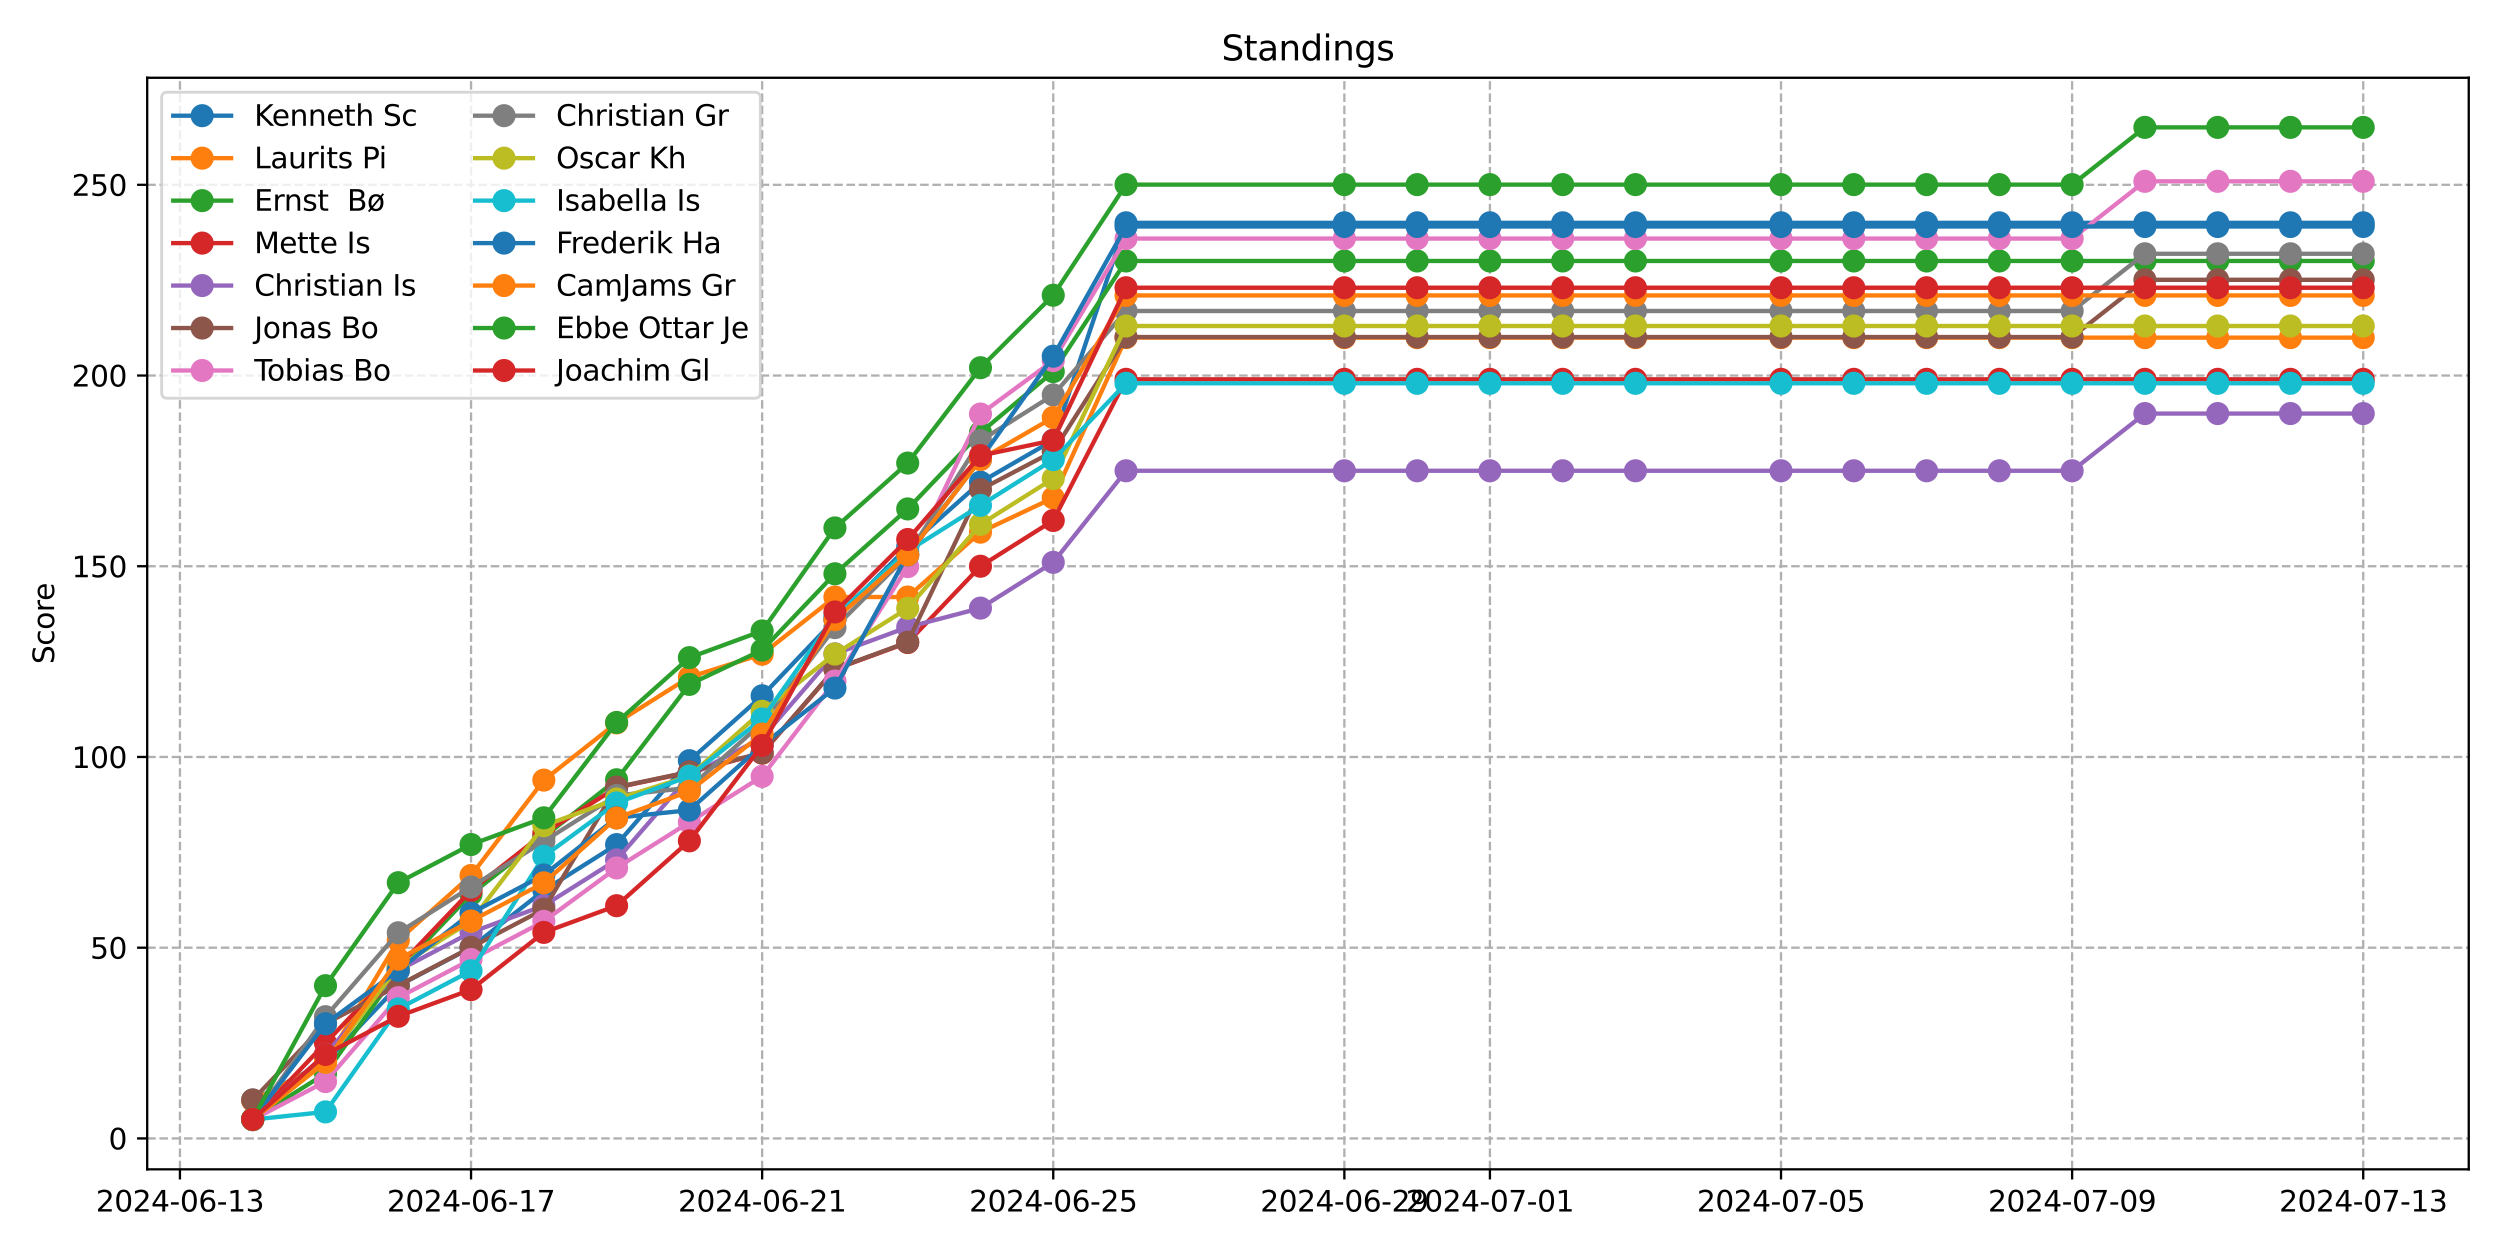 <?xml version="1.0" encoding="utf-8" standalone="no"?>
<!DOCTYPE svg PUBLIC "-//W3C//DTD SVG 1.1//EN"
  "http://www.w3.org/Graphics/SVG/1.1/DTD/svg11.dtd">
<svg xmlns:xlink="http://www.w3.org/1999/xlink" width="864pt" height="432pt" viewBox="0 0 864 432" xmlns="http://www.w3.org/2000/svg" version="1.1">
 <defs>
  <style type="text/css">*{stroke-linejoin: round; stroke-linecap: butt}</style>
 </defs>
 <g id="figure_1">
  <g id="patch_1">
   <path d="M 0 432 
L 864 432 
L 864 0 
L 0 0 
z
" style="fill: #ffffff"/>
  </g>
  <g id="axes_1">
   <g id="patch_2">
    <path d="M 50.87 404.12 
L 853.2 404.12 
L 853.2 26.88 
L 50.87 26.88 
z
" style="fill: #ffffff"/>
   </g>
   <g id="matplotlib.axis_1">
    <g id="xtick_1">
     <g id="line2d_1">
      <path d="M 62.188 404.12 
L 62.188 26.88 
" clip-path="url(#p5d88046dd9)" style="fill: none; stroke-dasharray: 2.96,1.28; stroke-dashoffset: 0; stroke: #b0b0b0; stroke-width: 0.8"/>
     </g>
     <g id="line2d_2">
      <defs>
       <path id="m114d97b4da" d="M 0 0 
L 0 3.5 
" style="stroke: #000000; stroke-width: 0.8"/>
      </defs>
      <g>
       <use xlink:href="#m114d97b4da" x="62.188" y="404.12" style="stroke: #000000; stroke-width: 0.8"/>
      </g>
     </g>
     <g id="text_1">
      <!-- 2024-06-13 -->
      <g transform="translate(33.13 418.718) scale(0.1 -0.1)">
       <defs>
        <path id="DejaVuSans-32" d="M 1228 531 
L 3431 531 
L 3431 0 
L 469 0 
L 469 531 
Q 828 903 1448 1529 
Q 2069 2156 2228 2338 
Q 2531 2678 2651 2914 
Q 2772 3150 2772 3378 
Q 2772 3750 2511 3984 
Q 2250 4219 1831 4219 
Q 1534 4219 1204 4116 
Q 875 4013 500 3803 
L 500 4441 
Q 881 4594 1212 4672 
Q 1544 4750 1819 4750 
Q 2544 4750 2975 4387 
Q 3406 4025 3406 3419 
Q 3406 3131 3298 2873 
Q 3191 2616 2906 2266 
Q 2828 2175 2409 1742 
Q 1991 1309 1228 531 
z
" transform="scale(0.016)"/>
        <path id="DejaVuSans-30" d="M 2034 4250 
Q 1547 4250 1301 3770 
Q 1056 3291 1056 2328 
Q 1056 1369 1301 889 
Q 1547 409 2034 409 
Q 2525 409 2770 889 
Q 3016 1369 3016 2328 
Q 3016 3291 2770 3770 
Q 2525 4250 2034 4250 
z
M 2034 4750 
Q 2819 4750 3233 4129 
Q 3647 3509 3647 2328 
Q 3647 1150 3233 529 
Q 2819 -91 2034 -91 
Q 1250 -91 836 529 
Q 422 1150 422 2328 
Q 422 3509 836 4129 
Q 1250 4750 2034 4750 
z
" transform="scale(0.016)"/>
        <path id="DejaVuSans-34" d="M 2419 4116 
L 825 1625 
L 2419 1625 
L 2419 4116 
z
M 2253 4666 
L 3047 4666 
L 3047 1625 
L 3713 1625 
L 3713 1100 
L 3047 1100 
L 3047 0 
L 2419 0 
L 2419 1100 
L 313 1100 
L 313 1709 
L 2253 4666 
z
" transform="scale(0.016)"/>
        <path id="DejaVuSans-2d" d="M 313 2009 
L 1997 2009 
L 1997 1497 
L 313 1497 
L 313 2009 
z
" transform="scale(0.016)"/>
        <path id="DejaVuSans-36" d="M 2113 2584 
Q 1688 2584 1439 2293 
Q 1191 2003 1191 1497 
Q 1191 994 1439 701 
Q 1688 409 2113 409 
Q 2538 409 2786 701 
Q 3034 994 3034 1497 
Q 3034 2003 2786 2293 
Q 2538 2584 2113 2584 
z
M 3366 4563 
L 3366 3988 
Q 3128 4100 2886 4159 
Q 2644 4219 2406 4219 
Q 1781 4219 1451 3797 
Q 1122 3375 1075 2522 
Q 1259 2794 1537 2939 
Q 1816 3084 2150 3084 
Q 2853 3084 3261 2657 
Q 3669 2231 3669 1497 
Q 3669 778 3244 343 
Q 2819 -91 2113 -91 
Q 1303 -91 875 529 
Q 447 1150 447 2328 
Q 447 3434 972 4092 
Q 1497 4750 2381 4750 
Q 2619 4750 2861 4703 
Q 3103 4656 3366 4563 
z
" transform="scale(0.016)"/>
        <path id="DejaVuSans-31" d="M 794 531 
L 1825 531 
L 1825 4091 
L 703 3866 
L 703 4441 
L 1819 4666 
L 2450 4666 
L 2450 531 
L 3481 531 
L 3481 0 
L 794 0 
L 794 531 
z
" transform="scale(0.016)"/>
        <path id="DejaVuSans-33" d="M 2597 2516 
Q 3050 2419 3304 2112 
Q 3559 1806 3559 1356 
Q 3559 666 3084 287 
Q 2609 -91 1734 -91 
Q 1441 -91 1130 -33 
Q 819 25 488 141 
L 488 750 
Q 750 597 1062 519 
Q 1375 441 1716 441 
Q 2309 441 2620 675 
Q 2931 909 2931 1356 
Q 2931 1769 2642 2001 
Q 2353 2234 1838 2234 
L 1294 2234 
L 1294 2753 
L 1863 2753 
Q 2328 2753 2575 2939 
Q 2822 3125 2822 3475 
Q 2822 3834 2567 4026 
Q 2313 4219 1838 4219 
Q 1578 4219 1281 4162 
Q 984 4106 628 3988 
L 628 4550 
Q 988 4650 1302 4700 
Q 1616 4750 1894 4750 
Q 2613 4750 3031 4423 
Q 3450 4097 3450 3541 
Q 3450 3153 3228 2886 
Q 3006 2619 2597 2516 
z
" transform="scale(0.016)"/>
       </defs>
       <use xlink:href="#DejaVuSans-32"/>
       <use xlink:href="#DejaVuSans-30" x="63.623"/>
       <use xlink:href="#DejaVuSans-32" x="127.246"/>
       <use xlink:href="#DejaVuSans-34" x="190.869"/>
       <use xlink:href="#DejaVuSans-2d" x="254.492"/>
       <use xlink:href="#DejaVuSans-30" x="290.576"/>
       <use xlink:href="#DejaVuSans-36" x="354.199"/>
       <use xlink:href="#DejaVuSans-2d" x="417.822"/>
       <use xlink:href="#DejaVuSans-31" x="453.906"/>
       <use xlink:href="#DejaVuSans-33" x="517.529"/>
      </g>
     </g>
    </g>
    <g id="xtick_2">
     <g id="line2d_3">
      <path d="M 162.794 404.12 
L 162.794 26.88 
" clip-path="url(#p5d88046dd9)" style="fill: none; stroke-dasharray: 2.96,1.28; stroke-dashoffset: 0; stroke: #b0b0b0; stroke-width: 0.8"/>
     </g>
     <g id="line2d_4">
      <g>
       <use xlink:href="#m114d97b4da" x="162.794" y="404.12" style="stroke: #000000; stroke-width: 0.8"/>
      </g>
     </g>
     <g id="text_2">
      <!-- 2024-06-17 -->
      <g transform="translate(133.736 418.718) scale(0.1 -0.1)">
       <defs>
        <path id="DejaVuSans-37" d="M 525 4666 
L 3525 4666 
L 3525 4397 
L 1831 0 
L 1172 0 
L 2766 4134 
L 525 4134 
L 525 4666 
z
" transform="scale(0.016)"/>
       </defs>
       <use xlink:href="#DejaVuSans-32"/>
       <use xlink:href="#DejaVuSans-30" x="63.623"/>
       <use xlink:href="#DejaVuSans-32" x="127.246"/>
       <use xlink:href="#DejaVuSans-34" x="190.869"/>
       <use xlink:href="#DejaVuSans-2d" x="254.492"/>
       <use xlink:href="#DejaVuSans-30" x="290.576"/>
       <use xlink:href="#DejaVuSans-36" x="354.199"/>
       <use xlink:href="#DejaVuSans-2d" x="417.822"/>
       <use xlink:href="#DejaVuSans-31" x="453.906"/>
       <use xlink:href="#DejaVuSans-37" x="517.529"/>
      </g>
     </g>
    </g>
    <g id="xtick_3">
     <g id="line2d_5">
      <path d="M 263.399 404.12 
L 263.399 26.88 
" clip-path="url(#p5d88046dd9)" style="fill: none; stroke-dasharray: 2.96,1.28; stroke-dashoffset: 0; stroke: #b0b0b0; stroke-width: 0.8"/>
     </g>
     <g id="line2d_6">
      <g>
       <use xlink:href="#m114d97b4da" x="263.399" y="404.12" style="stroke: #000000; stroke-width: 0.8"/>
      </g>
     </g>
     <g id="text_3">
      <!-- 2024-06-21 -->
      <g transform="translate(234.342 418.718) scale(0.1 -0.1)">
       <use xlink:href="#DejaVuSans-32"/>
       <use xlink:href="#DejaVuSans-30" x="63.623"/>
       <use xlink:href="#DejaVuSans-32" x="127.246"/>
       <use xlink:href="#DejaVuSans-34" x="190.869"/>
       <use xlink:href="#DejaVuSans-2d" x="254.492"/>
       <use xlink:href="#DejaVuSans-30" x="290.576"/>
       <use xlink:href="#DejaVuSans-36" x="354.199"/>
       <use xlink:href="#DejaVuSans-2d" x="417.822"/>
       <use xlink:href="#DejaVuSans-32" x="453.906"/>
       <use xlink:href="#DejaVuSans-31" x="517.529"/>
      </g>
     </g>
    </g>
    <g id="xtick_4">
     <g id="line2d_7">
      <path d="M 364.005 404.12 
L 364.005 26.88 
" clip-path="url(#p5d88046dd9)" style="fill: none; stroke-dasharray: 2.96,1.28; stroke-dashoffset: 0; stroke: #b0b0b0; stroke-width: 0.8"/>
     </g>
     <g id="line2d_8">
      <g>
       <use xlink:href="#m114d97b4da" x="364.005" y="404.12" style="stroke: #000000; stroke-width: 0.8"/>
      </g>
     </g>
     <g id="text_4">
      <!-- 2024-06-25 -->
      <g transform="translate(334.947 418.718) scale(0.1 -0.1)">
       <defs>
        <path id="DejaVuSans-35" d="M 691 4666 
L 3169 4666 
L 3169 4134 
L 1269 4134 
L 1269 2991 
Q 1406 3038 1543 3061 
Q 1681 3084 1819 3084 
Q 2600 3084 3056 2656 
Q 3513 2228 3513 1497 
Q 3513 744 3044 326 
Q 2575 -91 1722 -91 
Q 1428 -91 1123 -41 
Q 819 9 494 109 
L 494 744 
Q 775 591 1075 516 
Q 1375 441 1709 441 
Q 2250 441 2565 725 
Q 2881 1009 2881 1497 
Q 2881 1984 2565 2268 
Q 2250 2553 1709 2553 
Q 1456 2553 1204 2497 
Q 953 2441 691 2322 
L 691 4666 
z
" transform="scale(0.016)"/>
       </defs>
       <use xlink:href="#DejaVuSans-32"/>
       <use xlink:href="#DejaVuSans-30" x="63.623"/>
       <use xlink:href="#DejaVuSans-32" x="127.246"/>
       <use xlink:href="#DejaVuSans-34" x="190.869"/>
       <use xlink:href="#DejaVuSans-2d" x="254.492"/>
       <use xlink:href="#DejaVuSans-30" x="290.576"/>
       <use xlink:href="#DejaVuSans-36" x="354.199"/>
       <use xlink:href="#DejaVuSans-2d" x="417.822"/>
       <use xlink:href="#DejaVuSans-32" x="453.906"/>
       <use xlink:href="#DejaVuSans-35" x="517.529"/>
      </g>
     </g>
    </g>
    <g id="xtick_5">
     <g id="line2d_9">
      <path d="M 464.611 404.12 
L 464.611 26.88 
" clip-path="url(#p5d88046dd9)" style="fill: none; stroke-dasharray: 2.96,1.28; stroke-dashoffset: 0; stroke: #b0b0b0; stroke-width: 0.8"/>
     </g>
     <g id="line2d_10">
      <g>
       <use xlink:href="#m114d97b4da" x="464.611" y="404.12" style="stroke: #000000; stroke-width: 0.8"/>
      </g>
     </g>
     <g id="text_5">
      <!-- 2024-06-29 -->
      <g transform="translate(435.553 418.718) scale(0.1 -0.1)">
       <defs>
        <path id="DejaVuSans-39" d="M 703 97 
L 703 672 
Q 941 559 1184 500 
Q 1428 441 1663 441 
Q 2288 441 2617 861 
Q 2947 1281 2994 2138 
Q 2813 1869 2534 1725 
Q 2256 1581 1919 1581 
Q 1219 1581 811 2004 
Q 403 2428 403 3163 
Q 403 3881 828 4315 
Q 1253 4750 1959 4750 
Q 2769 4750 3195 4129 
Q 3622 3509 3622 2328 
Q 3622 1225 3098 567 
Q 2575 -91 1691 -91 
Q 1453 -91 1209 -44 
Q 966 3 703 97 
z
M 1959 2075 
Q 2384 2075 2632 2365 
Q 2881 2656 2881 3163 
Q 2881 3666 2632 3958 
Q 2384 4250 1959 4250 
Q 1534 4250 1286 3958 
Q 1038 3666 1038 3163 
Q 1038 2656 1286 2365 
Q 1534 2075 1959 2075 
z
" transform="scale(0.016)"/>
       </defs>
       <use xlink:href="#DejaVuSans-32"/>
       <use xlink:href="#DejaVuSans-30" x="63.623"/>
       <use xlink:href="#DejaVuSans-32" x="127.246"/>
       <use xlink:href="#DejaVuSans-34" x="190.869"/>
       <use xlink:href="#DejaVuSans-2d" x="254.492"/>
       <use xlink:href="#DejaVuSans-30" x="290.576"/>
       <use xlink:href="#DejaVuSans-36" x="354.199"/>
       <use xlink:href="#DejaVuSans-2d" x="417.822"/>
       <use xlink:href="#DejaVuSans-32" x="453.906"/>
       <use xlink:href="#DejaVuSans-39" x="517.529"/>
      </g>
     </g>
    </g>
    <g id="xtick_6">
     <g id="line2d_11">
      <path d="M 514.914 404.12 
L 514.914 26.88 
" clip-path="url(#p5d88046dd9)" style="fill: none; stroke-dasharray: 2.96,1.28; stroke-dashoffset: 0; stroke: #b0b0b0; stroke-width: 0.8"/>
     </g>
     <g id="line2d_12">
      <g>
       <use xlink:href="#m114d97b4da" x="514.914" y="404.12" style="stroke: #000000; stroke-width: 0.8"/>
      </g>
     </g>
     <g id="text_6">
      <!-- 2024-07-01 -->
      <g transform="translate(485.856 418.718) scale(0.1 -0.1)">
       <use xlink:href="#DejaVuSans-32"/>
       <use xlink:href="#DejaVuSans-30" x="63.623"/>
       <use xlink:href="#DejaVuSans-32" x="127.246"/>
       <use xlink:href="#DejaVuSans-34" x="190.869"/>
       <use xlink:href="#DejaVuSans-2d" x="254.492"/>
       <use xlink:href="#DejaVuSans-30" x="290.576"/>
       <use xlink:href="#DejaVuSans-37" x="354.199"/>
       <use xlink:href="#DejaVuSans-2d" x="417.822"/>
       <use xlink:href="#DejaVuSans-30" x="453.906"/>
       <use xlink:href="#DejaVuSans-31" x="517.529"/>
      </g>
     </g>
    </g>
    <g id="xtick_7">
     <g id="line2d_13">
      <path d="M 615.519 404.12 
L 615.519 26.88 
" clip-path="url(#p5d88046dd9)" style="fill: none; stroke-dasharray: 2.96,1.28; stroke-dashoffset: 0; stroke: #b0b0b0; stroke-width: 0.8"/>
     </g>
     <g id="line2d_14">
      <g>
       <use xlink:href="#m114d97b4da" x="615.519" y="404.12" style="stroke: #000000; stroke-width: 0.8"/>
      </g>
     </g>
     <g id="text_7">
      <!-- 2024-07-05 -->
      <g transform="translate(586.461 418.718) scale(0.1 -0.1)">
       <use xlink:href="#DejaVuSans-32"/>
       <use xlink:href="#DejaVuSans-30" x="63.623"/>
       <use xlink:href="#DejaVuSans-32" x="127.246"/>
       <use xlink:href="#DejaVuSans-34" x="190.869"/>
       <use xlink:href="#DejaVuSans-2d" x="254.492"/>
       <use xlink:href="#DejaVuSans-30" x="290.576"/>
       <use xlink:href="#DejaVuSans-37" x="354.199"/>
       <use xlink:href="#DejaVuSans-2d" x="417.822"/>
       <use xlink:href="#DejaVuSans-30" x="453.906"/>
       <use xlink:href="#DejaVuSans-35" x="517.529"/>
      </g>
     </g>
    </g>
    <g id="xtick_8">
     <g id="line2d_15">
      <path d="M 716.125 404.12 
L 716.125 26.88 
" clip-path="url(#p5d88046dd9)" style="fill: none; stroke-dasharray: 2.96,1.28; stroke-dashoffset: 0; stroke: #b0b0b0; stroke-width: 0.8"/>
     </g>
     <g id="line2d_16">
      <g>
       <use xlink:href="#m114d97b4da" x="716.125" y="404.12" style="stroke: #000000; stroke-width: 0.8"/>
      </g>
     </g>
     <g id="text_8">
      <!-- 2024-07-09 -->
      <g transform="translate(687.067 418.718) scale(0.1 -0.1)">
       <use xlink:href="#DejaVuSans-32"/>
       <use xlink:href="#DejaVuSans-30" x="63.623"/>
       <use xlink:href="#DejaVuSans-32" x="127.246"/>
       <use xlink:href="#DejaVuSans-34" x="190.869"/>
       <use xlink:href="#DejaVuSans-2d" x="254.492"/>
       <use xlink:href="#DejaVuSans-30" x="290.576"/>
       <use xlink:href="#DejaVuSans-37" x="354.199"/>
       <use xlink:href="#DejaVuSans-2d" x="417.822"/>
       <use xlink:href="#DejaVuSans-30" x="453.906"/>
       <use xlink:href="#DejaVuSans-39" x="517.529"/>
      </g>
     </g>
    </g>
    <g id="xtick_9">
     <g id="line2d_17">
      <path d="M 816.73 404.12 
L 816.73 26.88 
" clip-path="url(#p5d88046dd9)" style="fill: none; stroke-dasharray: 2.96,1.28; stroke-dashoffset: 0; stroke: #b0b0b0; stroke-width: 0.8"/>
     </g>
     <g id="line2d_18">
      <g>
       <use xlink:href="#m114d97b4da" x="816.73" y="404.12" style="stroke: #000000; stroke-width: 0.8"/>
      </g>
     </g>
     <g id="text_9">
      <!-- 2024-07-13 -->
      <g transform="translate(787.673 418.718) scale(0.1 -0.1)">
       <use xlink:href="#DejaVuSans-32"/>
       <use xlink:href="#DejaVuSans-30" x="63.623"/>
       <use xlink:href="#DejaVuSans-32" x="127.246"/>
       <use xlink:href="#DejaVuSans-34" x="190.869"/>
       <use xlink:href="#DejaVuSans-2d" x="254.492"/>
       <use xlink:href="#DejaVuSans-30" x="290.576"/>
       <use xlink:href="#DejaVuSans-37" x="354.199"/>
       <use xlink:href="#DejaVuSans-2d" x="417.822"/>
       <use xlink:href="#DejaVuSans-31" x="453.906"/>
       <use xlink:href="#DejaVuSans-33" x="517.529"/>
      </g>
     </g>
    </g>
   </g>
   <g id="matplotlib.axis_2">
    <g id="ytick_1">
     <g id="line2d_19">
      <path d="M 50.87 393.446 
L 853.2 393.446 
" clip-path="url(#p5d88046dd9)" style="fill: none; stroke-dasharray: 2.96,1.28; stroke-dashoffset: 0; stroke: #b0b0b0; stroke-width: 0.8"/>
     </g>
     <g id="line2d_20">
      <defs>
       <path id="m33293394db" d="M 0 0 
L -3.5 0 
" style="stroke: #000000; stroke-width: 0.8"/>
      </defs>
      <g>
       <use xlink:href="#m33293394db" x="50.87" y="393.446" style="stroke: #000000; stroke-width: 0.8"/>
      </g>
     </g>
     <g id="text_10">
      <!-- 0 -->
      <g transform="translate(37.508 397.245) scale(0.1 -0.1)">
       <use xlink:href="#DejaVuSans-30"/>
      </g>
     </g>
    </g>
    <g id="ytick_2">
     <g id="line2d_21">
      <path d="M 50.87 327.53 
L 853.2 327.53 
" clip-path="url(#p5d88046dd9)" style="fill: none; stroke-dasharray: 2.96,1.28; stroke-dashoffset: 0; stroke: #b0b0b0; stroke-width: 0.8"/>
     </g>
     <g id="line2d_22">
      <g>
       <use xlink:href="#m33293394db" x="50.87" y="327.53" style="stroke: #000000; stroke-width: 0.8"/>
      </g>
     </g>
     <g id="text_11">
      <!-- 50 -->
      <g transform="translate(31.145 331.329) scale(0.1 -0.1)">
       <use xlink:href="#DejaVuSans-35"/>
       <use xlink:href="#DejaVuSans-30" x="63.623"/>
      </g>
     </g>
    </g>
    <g id="ytick_3">
     <g id="line2d_23">
      <path d="M 50.87 261.614 
L 853.2 261.614 
" clip-path="url(#p5d88046dd9)" style="fill: none; stroke-dasharray: 2.96,1.28; stroke-dashoffset: 0; stroke: #b0b0b0; stroke-width: 0.8"/>
     </g>
     <g id="line2d_24">
      <g>
       <use xlink:href="#m33293394db" x="50.87" y="261.614" style="stroke: #000000; stroke-width: 0.8"/>
      </g>
     </g>
     <g id="text_12">
      <!-- 100 -->
      <g transform="translate(24.782 265.413) scale(0.1 -0.1)">
       <use xlink:href="#DejaVuSans-31"/>
       <use xlink:href="#DejaVuSans-30" x="63.623"/>
       <use xlink:href="#DejaVuSans-30" x="127.246"/>
      </g>
     </g>
    </g>
    <g id="ytick_4">
     <g id="line2d_25">
      <path d="M 50.87 195.698 
L 853.2 195.698 
" clip-path="url(#p5d88046dd9)" style="fill: none; stroke-dasharray: 2.96,1.28; stroke-dashoffset: 0; stroke: #b0b0b0; stroke-width: 0.8"/>
     </g>
     <g id="line2d_26">
      <g>
       <use xlink:href="#m33293394db" x="50.87" y="195.698" style="stroke: #000000; stroke-width: 0.8"/>
      </g>
     </g>
     <g id="text_13">
      <!-- 150 -->
      <g transform="translate(24.782 199.497) scale(0.1 -0.1)">
       <use xlink:href="#DejaVuSans-31"/>
       <use xlink:href="#DejaVuSans-35" x="63.623"/>
       <use xlink:href="#DejaVuSans-30" x="127.246"/>
      </g>
     </g>
    </g>
    <g id="ytick_5">
     <g id="line2d_27">
      <path d="M 50.87 129.782 
L 853.2 129.782 
" clip-path="url(#p5d88046dd9)" style="fill: none; stroke-dasharray: 2.96,1.28; stroke-dashoffset: 0; stroke: #b0b0b0; stroke-width: 0.8"/>
     </g>
     <g id="line2d_28">
      <g>
       <use xlink:href="#m33293394db" x="50.87" y="129.782" style="stroke: #000000; stroke-width: 0.8"/>
      </g>
     </g>
     <g id="text_14">
      <!-- 200 -->
      <g transform="translate(24.782 133.581) scale(0.1 -0.1)">
       <use xlink:href="#DejaVuSans-32"/>
       <use xlink:href="#DejaVuSans-30" x="63.623"/>
       <use xlink:href="#DejaVuSans-30" x="127.246"/>
      </g>
     </g>
    </g>
    <g id="ytick_6">
     <g id="line2d_29">
      <path d="M 50.87 63.866 
L 853.2 63.866 
" clip-path="url(#p5d88046dd9)" style="fill: none; stroke-dasharray: 2.96,1.28; stroke-dashoffset: 0; stroke: #b0b0b0; stroke-width: 0.8"/>
     </g>
     <g id="line2d_30">
      <g>
       <use xlink:href="#m33293394db" x="50.87" y="63.866" style="stroke: #000000; stroke-width: 0.8"/>
      </g>
     </g>
     <g id="text_15">
      <!-- 250 -->
      <g transform="translate(24.782 67.665) scale(0.1 -0.1)">
       <use xlink:href="#DejaVuSans-32"/>
       <use xlink:href="#DejaVuSans-35" x="63.623"/>
       <use xlink:href="#DejaVuSans-30" x="127.246"/>
      </g>
     </g>
    </g>
    <g id="text_16">
     <!-- Score -->
     <g transform="translate(18.703 229.502) rotate(-90) scale(0.1 -0.1)">
      <defs>
       <path id="DejaVuSans-53" d="M 3425 4513 
L 3425 3897 
Q 3066 4069 2747 4153 
Q 2428 4238 2131 4238 
Q 1616 4238 1336 4038 
Q 1056 3838 1056 3469 
Q 1056 3159 1242 3001 
Q 1428 2844 1947 2747 
L 2328 2669 
Q 3034 2534 3370 2195 
Q 3706 1856 3706 1288 
Q 3706 609 3251 259 
Q 2797 -91 1919 -91 
Q 1588 -91 1214 -16 
Q 841 59 441 206 
L 441 856 
Q 825 641 1194 531 
Q 1563 422 1919 422 
Q 2459 422 2753 634 
Q 3047 847 3047 1241 
Q 3047 1584 2836 1778 
Q 2625 1972 2144 2069 
L 1759 2144 
Q 1053 2284 737 2584 
Q 422 2884 422 3419 
Q 422 4038 858 4394 
Q 1294 4750 2059 4750 
Q 2388 4750 2728 4690 
Q 3069 4631 3425 4513 
z
" transform="scale(0.016)"/>
       <path id="DejaVuSans-63" d="M 3122 3366 
L 3122 2828 
Q 2878 2963 2633 3030 
Q 2388 3097 2138 3097 
Q 1578 3097 1268 2742 
Q 959 2388 959 1747 
Q 959 1106 1268 751 
Q 1578 397 2138 397 
Q 2388 397 2633 464 
Q 2878 531 3122 666 
L 3122 134 
Q 2881 22 2623 -34 
Q 2366 -91 2075 -91 
Q 1284 -91 818 406 
Q 353 903 353 1747 
Q 353 2603 823 3093 
Q 1294 3584 2113 3584 
Q 2378 3584 2631 3529 
Q 2884 3475 3122 3366 
z
" transform="scale(0.016)"/>
       <path id="DejaVuSans-6f" d="M 1959 3097 
Q 1497 3097 1228 2736 
Q 959 2375 959 1747 
Q 959 1119 1226 758 
Q 1494 397 1959 397 
Q 2419 397 2687 759 
Q 2956 1122 2956 1747 
Q 2956 2369 2687 2733 
Q 2419 3097 1959 3097 
z
M 1959 3584 
Q 2709 3584 3137 3096 
Q 3566 2609 3566 1747 
Q 3566 888 3137 398 
Q 2709 -91 1959 -91 
Q 1206 -91 779 398 
Q 353 888 353 1747 
Q 353 2609 779 3096 
Q 1206 3584 1959 3584 
z
" transform="scale(0.016)"/>
       <path id="DejaVuSans-72" d="M 2631 2963 
Q 2534 3019 2420 3045 
Q 2306 3072 2169 3072 
Q 1681 3072 1420 2755 
Q 1159 2438 1159 1844 
L 1159 0 
L 581 0 
L 581 3500 
L 1159 3500 
L 1159 2956 
Q 1341 3275 1631 3429 
Q 1922 3584 2338 3584 
Q 2397 3584 2469 3576 
Q 2541 3569 2628 3553 
L 2631 2963 
z
" transform="scale(0.016)"/>
       <path id="DejaVuSans-65" d="M 3597 1894 
L 3597 1613 
L 953 1613 
Q 991 1019 1311 708 
Q 1631 397 2203 397 
Q 2534 397 2845 478 
Q 3156 559 3463 722 
L 3463 178 
Q 3153 47 2828 -22 
Q 2503 -91 2169 -91 
Q 1331 -91 842 396 
Q 353 884 353 1716 
Q 353 2575 817 3079 
Q 1281 3584 2069 3584 
Q 2775 3584 3186 3129 
Q 3597 2675 3597 1894 
z
M 3022 2063 
Q 3016 2534 2758 2815 
Q 2500 3097 2075 3097 
Q 1594 3097 1305 2825 
Q 1016 2553 972 2059 
L 3022 2063 
z
" transform="scale(0.016)"/>
      </defs>
      <use xlink:href="#DejaVuSans-53"/>
      <use xlink:href="#DejaVuSans-63" x="63.477"/>
      <use xlink:href="#DejaVuSans-6f" x="118.457"/>
      <use xlink:href="#DejaVuSans-72" x="179.639"/>
      <use xlink:href="#DejaVuSans-65" x="218.502"/>
     </g>
    </g>
   </g>
   <g id="line2d_31">
    <path d="M 87.34 380.218 
L 112.491 367.034 
L 137.642 340.668 
L 162.794 327.485 
L 187.945 307.71 
L 213.097 291.89 
L 238.248 262.887 
L 263.399 240.476 
L 288.551 214.109 
L 313.702 189.061 
L 338.854 166.65 
L 364.005 152.149 
L 389.156 77.004 
L 464.611 77.004 
L 489.762 77.004 
L 514.914 77.004 
L 540.065 77.004 
L 565.216 77.004 
L 615.519 77.004 
L 640.671 77.004 
L 665.822 77.004 
L 690.973 77.004 
L 716.125 77.004 
L 741.276 77.004 
L 766.428 77.004 
L 791.579 77.004 
L 816.73 77.004 
" clip-path="url(#p5d88046dd9)" style="fill: none; stroke: #1f77b4; stroke-width: 1.5; stroke-linecap: square"/>
    <defs>
     <path id="m15be67b7d1" d="M 0 3.5 
C 0.928 3.5 1.819 3.131 2.475 2.475 
C 3.131 1.819 3.5 0.928 3.5 0 
C 3.5 -0.928 3.131 -1.819 2.475 -2.475 
C 1.819 -3.131 0.928 -3.5 0 -3.5 
C -0.928 -3.5 -1.819 -3.131 -2.475 -2.475 
C -3.131 -1.819 -3.5 -0.928 -3.5 0 
C -3.5 0.928 -3.131 1.819 -2.475 2.475 
C -1.819 3.131 -0.928 3.5 0 3.5 
z
" style="stroke: #1f77b4"/>
    </defs>
    <g clip-path="url(#p5d88046dd9)">
     <use xlink:href="#m15be67b7d1" x="87.34" y="380.218" style="fill: #1f77b4; stroke: #1f77b4"/>
     <use xlink:href="#m15be67b7d1" x="112.491" y="367.034" style="fill: #1f77b4; stroke: #1f77b4"/>
     <use xlink:href="#m15be67b7d1" x="137.642" y="340.668" style="fill: #1f77b4; stroke: #1f77b4"/>
     <use xlink:href="#m15be67b7d1" x="162.794" y="327.485" style="fill: #1f77b4; stroke: #1f77b4"/>
     <use xlink:href="#m15be67b7d1" x="187.945" y="307.71" style="fill: #1f77b4; stroke: #1f77b4"/>
     <use xlink:href="#m15be67b7d1" x="213.097" y="291.89" style="fill: #1f77b4; stroke: #1f77b4"/>
     <use xlink:href="#m15be67b7d1" x="238.248" y="262.887" style="fill: #1f77b4; stroke: #1f77b4"/>
     <use xlink:href="#m15be67b7d1" x="263.399" y="240.476" style="fill: #1f77b4; stroke: #1f77b4"/>
     <use xlink:href="#m15be67b7d1" x="288.551" y="214.109" style="fill: #1f77b4; stroke: #1f77b4"/>
     <use xlink:href="#m15be67b7d1" x="313.702" y="189.061" style="fill: #1f77b4; stroke: #1f77b4"/>
     <use xlink:href="#m15be67b7d1" x="338.854" y="166.65" style="fill: #1f77b4; stroke: #1f77b4"/>
     <use xlink:href="#m15be67b7d1" x="364.005" y="152.149" style="fill: #1f77b4; stroke: #1f77b4"/>
     <use xlink:href="#m15be67b7d1" x="389.156" y="77.004" style="fill: #1f77b4; stroke: #1f77b4"/>
     <use xlink:href="#m15be67b7d1" x="464.611" y="77.004" style="fill: #1f77b4; stroke: #1f77b4"/>
     <use xlink:href="#m15be67b7d1" x="489.762" y="77.004" style="fill: #1f77b4; stroke: #1f77b4"/>
     <use xlink:href="#m15be67b7d1" x="514.914" y="77.004" style="fill: #1f77b4; stroke: #1f77b4"/>
     <use xlink:href="#m15be67b7d1" x="540.065" y="77.004" style="fill: #1f77b4; stroke: #1f77b4"/>
     <use xlink:href="#m15be67b7d1" x="565.216" y="77.004" style="fill: #1f77b4; stroke: #1f77b4"/>
     <use xlink:href="#m15be67b7d1" x="615.519" y="77.004" style="fill: #1f77b4; stroke: #1f77b4"/>
     <use xlink:href="#m15be67b7d1" x="640.671" y="77.004" style="fill: #1f77b4; stroke: #1f77b4"/>
     <use xlink:href="#m15be67b7d1" x="665.822" y="77.004" style="fill: #1f77b4; stroke: #1f77b4"/>
     <use xlink:href="#m15be67b7d1" x="690.973" y="77.004" style="fill: #1f77b4; stroke: #1f77b4"/>
     <use xlink:href="#m15be67b7d1" x="716.125" y="77.004" style="fill: #1f77b4; stroke: #1f77b4"/>
     <use xlink:href="#m15be67b7d1" x="741.276" y="77.004" style="fill: #1f77b4; stroke: #1f77b4"/>
     <use xlink:href="#m15be67b7d1" x="766.428" y="77.004" style="fill: #1f77b4; stroke: #1f77b4"/>
     <use xlink:href="#m15be67b7d1" x="791.579" y="77.004" style="fill: #1f77b4; stroke: #1f77b4"/>
     <use xlink:href="#m15be67b7d1" x="816.73" y="77.004" style="fill: #1f77b4; stroke: #1f77b4"/>
    </g>
   </g>
   <g id="line2d_32">
    <path d="M 87.34 380.345 
L 112.491 367.162 
L 137.642 324.976 
L 162.794 302.565 
L 187.945 269.607 
L 213.097 249.832 
L 238.248 234.012 
L 263.399 226.102 
L 288.551 206.327 
L 313.702 206.327 
L 338.854 183.916 
L 364.005 172.051 
L 389.156 116.682 
L 464.611 116.682 
L 489.762 116.682 
L 514.914 116.682 
L 540.065 116.682 
L 565.216 116.682 
L 615.519 116.682 
L 640.671 116.682 
L 665.822 116.682 
L 690.973 116.682 
L 716.125 116.682 
L 741.276 116.682 
L 766.428 116.682 
L 791.579 116.682 
L 816.73 116.682 
" clip-path="url(#p5d88046dd9)" style="fill: none; stroke: #ff7f0e; stroke-width: 1.5; stroke-linecap: square"/>
    <defs>
     <path id="m3a6f4cf2b6" d="M 0 3.5 
C 0.928 3.5 1.819 3.131 2.475 2.475 
C 3.131 1.819 3.5 0.928 3.5 0 
C 3.5 -0.928 3.131 -1.819 2.475 -2.475 
C 1.819 -3.131 0.928 -3.5 0 -3.5 
C -0.928 -3.5 -1.819 -3.131 -2.475 -2.475 
C -3.131 -1.819 -3.5 -0.928 -3.5 0 
C -3.5 0.928 -3.131 1.819 -2.475 2.475 
C -1.819 3.131 -0.928 3.5 0 3.5 
z
" style="stroke: #ff7f0e"/>
    </defs>
    <g clip-path="url(#p5d88046dd9)">
     <use xlink:href="#m3a6f4cf2b6" x="87.34" y="380.345" style="fill: #ff7f0e; stroke: #ff7f0e"/>
     <use xlink:href="#m3a6f4cf2b6" x="112.491" y="367.162" style="fill: #ff7f0e; stroke: #ff7f0e"/>
     <use xlink:href="#m3a6f4cf2b6" x="137.642" y="324.976" style="fill: #ff7f0e; stroke: #ff7f0e"/>
     <use xlink:href="#m3a6f4cf2b6" x="162.794" y="302.565" style="fill: #ff7f0e; stroke: #ff7f0e"/>
     <use xlink:href="#m3a6f4cf2b6" x="187.945" y="269.607" style="fill: #ff7f0e; stroke: #ff7f0e"/>
     <use xlink:href="#m3a6f4cf2b6" x="213.097" y="249.832" style="fill: #ff7f0e; stroke: #ff7f0e"/>
     <use xlink:href="#m3a6f4cf2b6" x="238.248" y="234.012" style="fill: #ff7f0e; stroke: #ff7f0e"/>
     <use xlink:href="#m3a6f4cf2b6" x="263.399" y="226.102" style="fill: #ff7f0e; stroke: #ff7f0e"/>
     <use xlink:href="#m3a6f4cf2b6" x="288.551" y="206.327" style="fill: #ff7f0e; stroke: #ff7f0e"/>
     <use xlink:href="#m3a6f4cf2b6" x="313.702" y="206.327" style="fill: #ff7f0e; stroke: #ff7f0e"/>
     <use xlink:href="#m3a6f4cf2b6" x="338.854" y="183.916" style="fill: #ff7f0e; stroke: #ff7f0e"/>
     <use xlink:href="#m3a6f4cf2b6" x="364.005" y="172.051" style="fill: #ff7f0e; stroke: #ff7f0e"/>
     <use xlink:href="#m3a6f4cf2b6" x="389.156" y="116.682" style="fill: #ff7f0e; stroke: #ff7f0e"/>
     <use xlink:href="#m3a6f4cf2b6" x="464.611" y="116.682" style="fill: #ff7f0e; stroke: #ff7f0e"/>
     <use xlink:href="#m3a6f4cf2b6" x="489.762" y="116.682" style="fill: #ff7f0e; stroke: #ff7f0e"/>
     <use xlink:href="#m3a6f4cf2b6" x="514.914" y="116.682" style="fill: #ff7f0e; stroke: #ff7f0e"/>
     <use xlink:href="#m3a6f4cf2b6" x="540.065" y="116.682" style="fill: #ff7f0e; stroke: #ff7f0e"/>
     <use xlink:href="#m3a6f4cf2b6" x="565.216" y="116.682" style="fill: #ff7f0e; stroke: #ff7f0e"/>
     <use xlink:href="#m3a6f4cf2b6" x="615.519" y="116.682" style="fill: #ff7f0e; stroke: #ff7f0e"/>
     <use xlink:href="#m3a6f4cf2b6" x="640.671" y="116.682" style="fill: #ff7f0e; stroke: #ff7f0e"/>
     <use xlink:href="#m3a6f4cf2b6" x="665.822" y="116.682" style="fill: #ff7f0e; stroke: #ff7f0e"/>
     <use xlink:href="#m3a6f4cf2b6" x="690.973" y="116.682" style="fill: #ff7f0e; stroke: #ff7f0e"/>
     <use xlink:href="#m3a6f4cf2b6" x="716.125" y="116.682" style="fill: #ff7f0e; stroke: #ff7f0e"/>
     <use xlink:href="#m3a6f4cf2b6" x="741.276" y="116.682" style="fill: #ff7f0e; stroke: #ff7f0e"/>
     <use xlink:href="#m3a6f4cf2b6" x="766.428" y="116.682" style="fill: #ff7f0e; stroke: #ff7f0e"/>
     <use xlink:href="#m3a6f4cf2b6" x="791.579" y="116.682" style="fill: #ff7f0e; stroke: #ff7f0e"/>
     <use xlink:href="#m3a6f4cf2b6" x="816.73" y="116.682" style="fill: #ff7f0e; stroke: #ff7f0e"/>
    </g>
   </g>
   <g id="line2d_33">
    <path d="M 87.34 386.815 
L 112.491 370.995 
L 137.642 335.401 
L 162.794 309.034 
L 187.945 289.26 
L 213.097 269.485 
L 238.248 236.527 
L 263.399 224.662 
L 288.551 198.296 
L 313.702 175.884 
L 338.854 149.518 
L 364.005 128.425 
L 389.156 90.193 
L 464.611 90.193 
L 489.762 90.193 
L 514.914 90.193 
L 540.065 90.193 
L 565.216 90.193 
L 615.519 90.193 
L 640.671 90.193 
L 665.822 90.193 
L 690.973 90.193 
L 716.125 90.193 
L 741.276 90.193 
L 766.428 90.193 
L 791.579 90.193 
L 816.73 90.193 
" clip-path="url(#p5d88046dd9)" style="fill: none; stroke: #2ca02c; stroke-width: 1.5; stroke-linecap: square"/>
    <defs>
     <path id="m3e0b8376fe" d="M 0 3.5 
C 0.928 3.5 1.819 3.131 2.475 2.475 
C 3.131 1.819 3.5 0.928 3.5 0 
C 3.5 -0.928 3.131 -1.819 2.475 -2.475 
C 1.819 -3.131 0.928 -3.5 0 -3.5 
C -0.928 -3.5 -1.819 -3.131 -2.475 -2.475 
C -3.131 -1.819 -3.5 -0.928 -3.5 0 
C -3.5 0.928 -3.131 1.819 -2.475 2.475 
C -1.819 3.131 -0.928 3.5 0 3.5 
z
" style="stroke: #2ca02c"/>
    </defs>
    <g clip-path="url(#p5d88046dd9)">
     <use xlink:href="#m3e0b8376fe" x="87.34" y="386.815" style="fill: #2ca02c; stroke: #2ca02c"/>
     <use xlink:href="#m3e0b8376fe" x="112.491" y="370.995" style="fill: #2ca02c; stroke: #2ca02c"/>
     <use xlink:href="#m3e0b8376fe" x="137.642" y="335.401" style="fill: #2ca02c; stroke: #2ca02c"/>
     <use xlink:href="#m3e0b8376fe" x="162.794" y="309.034" style="fill: #2ca02c; stroke: #2ca02c"/>
     <use xlink:href="#m3e0b8376fe" x="187.945" y="289.26" style="fill: #2ca02c; stroke: #2ca02c"/>
     <use xlink:href="#m3e0b8376fe" x="213.097" y="269.485" style="fill: #2ca02c; stroke: #2ca02c"/>
     <use xlink:href="#m3e0b8376fe" x="238.248" y="236.527" style="fill: #2ca02c; stroke: #2ca02c"/>
     <use xlink:href="#m3e0b8376fe" x="263.399" y="224.662" style="fill: #2ca02c; stroke: #2ca02c"/>
     <use xlink:href="#m3e0b8376fe" x="288.551" y="198.296" style="fill: #2ca02c; stroke: #2ca02c"/>
     <use xlink:href="#m3e0b8376fe" x="313.702" y="175.884" style="fill: #2ca02c; stroke: #2ca02c"/>
     <use xlink:href="#m3e0b8376fe" x="338.854" y="149.518" style="fill: #2ca02c; stroke: #2ca02c"/>
     <use xlink:href="#m3e0b8376fe" x="364.005" y="128.425" style="fill: #2ca02c; stroke: #2ca02c"/>
     <use xlink:href="#m3e0b8376fe" x="389.156" y="90.193" style="fill: #2ca02c; stroke: #2ca02c"/>
     <use xlink:href="#m3e0b8376fe" x="464.611" y="90.193" style="fill: #2ca02c; stroke: #2ca02c"/>
     <use xlink:href="#m3e0b8376fe" x="489.762" y="90.193" style="fill: #2ca02c; stroke: #2ca02c"/>
     <use xlink:href="#m3e0b8376fe" x="514.914" y="90.193" style="fill: #2ca02c; stroke: #2ca02c"/>
     <use xlink:href="#m3e0b8376fe" x="540.065" y="90.193" style="fill: #2ca02c; stroke: #2ca02c"/>
     <use xlink:href="#m3e0b8376fe" x="565.216" y="90.193" style="fill: #2ca02c; stroke: #2ca02c"/>
     <use xlink:href="#m3e0b8376fe" x="615.519" y="90.193" style="fill: #2ca02c; stroke: #2ca02c"/>
     <use xlink:href="#m3e0b8376fe" x="640.671" y="90.193" style="fill: #2ca02c; stroke: #2ca02c"/>
     <use xlink:href="#m3e0b8376fe" x="665.822" y="90.193" style="fill: #2ca02c; stroke: #2ca02c"/>
     <use xlink:href="#m3e0b8376fe" x="690.973" y="90.193" style="fill: #2ca02c; stroke: #2ca02c"/>
     <use xlink:href="#m3e0b8376fe" x="716.125" y="90.193" style="fill: #2ca02c; stroke: #2ca02c"/>
     <use xlink:href="#m3e0b8376fe" x="741.276" y="90.193" style="fill: #2ca02c; stroke: #2ca02c"/>
     <use xlink:href="#m3e0b8376fe" x="766.428" y="90.193" style="fill: #2ca02c; stroke: #2ca02c"/>
     <use xlink:href="#m3e0b8376fe" x="791.579" y="90.193" style="fill: #2ca02c; stroke: #2ca02c"/>
     <use xlink:href="#m3e0b8376fe" x="816.73" y="90.193" style="fill: #2ca02c; stroke: #2ca02c"/>
    </g>
   </g>
   <g id="line2d_34">
    <path d="M 87.34 386.849 
L 112.491 360.483 
L 137.642 334.117 
L 162.794 307.75 
L 187.945 287.975 
L 213.097 272.156 
L 238.248 266.882 
L 263.399 260.291 
L 288.551 231.288 
L 313.702 222.059 
L 338.854 195.693 
L 364.005 179.873 
L 389.156 131.096 
L 464.611 131.096 
L 489.762 131.096 
L 514.914 131.096 
L 540.065 131.096 
L 565.216 131.096 
L 615.519 131.096 
L 640.671 131.096 
L 665.822 131.096 
L 690.973 131.096 
L 716.125 131.096 
L 741.276 131.096 
L 766.428 131.096 
L 791.579 131.096 
L 816.73 131.096 
" clip-path="url(#p5d88046dd9)" style="fill: none; stroke: #d62728; stroke-width: 1.5; stroke-linecap: square"/>
    <defs>
     <path id="mbb18e85afb" d="M 0 3.5 
C 0.928 3.5 1.819 3.131 2.475 2.475 
C 3.131 1.819 3.5 0.928 3.5 0 
C 3.5 -0.928 3.131 -1.819 2.475 -2.475 
C 1.819 -3.131 0.928 -3.5 0 -3.5 
C -0.928 -3.5 -1.819 -3.131 -2.475 -2.475 
C -3.131 -1.819 -3.5 -0.928 -3.5 0 
C -3.5 0.928 -3.131 1.819 -2.475 2.475 
C -1.819 3.131 -0.928 3.5 0 3.5 
z
" style="stroke: #d62728"/>
    </defs>
    <g clip-path="url(#p5d88046dd9)">
     <use xlink:href="#mbb18e85afb" x="87.34" y="386.849" style="fill: #d62728; stroke: #d62728"/>
     <use xlink:href="#mbb18e85afb" x="112.491" y="360.483" style="fill: #d62728; stroke: #d62728"/>
     <use xlink:href="#mbb18e85afb" x="137.642" y="334.117" style="fill: #d62728; stroke: #d62728"/>
     <use xlink:href="#mbb18e85afb" x="162.794" y="307.75" style="fill: #d62728; stroke: #d62728"/>
     <use xlink:href="#mbb18e85afb" x="187.945" y="287.975" style="fill: #d62728; stroke: #d62728"/>
     <use xlink:href="#mbb18e85afb" x="213.097" y="272.156" style="fill: #d62728; stroke: #d62728"/>
     <use xlink:href="#mbb18e85afb" x="238.248" y="266.882" style="fill: #d62728; stroke: #d62728"/>
     <use xlink:href="#mbb18e85afb" x="263.399" y="260.291" style="fill: #d62728; stroke: #d62728"/>
     <use xlink:href="#mbb18e85afb" x="288.551" y="231.288" style="fill: #d62728; stroke: #d62728"/>
     <use xlink:href="#mbb18e85afb" x="313.702" y="222.059" style="fill: #d62728; stroke: #d62728"/>
     <use xlink:href="#mbb18e85afb" x="338.854" y="195.693" style="fill: #d62728; stroke: #d62728"/>
     <use xlink:href="#mbb18e85afb" x="364.005" y="179.873" style="fill: #d62728; stroke: #d62728"/>
     <use xlink:href="#mbb18e85afb" x="389.156" y="131.096" style="fill: #d62728; stroke: #d62728"/>
     <use xlink:href="#mbb18e85afb" x="464.611" y="131.096" style="fill: #d62728; stroke: #d62728"/>
     <use xlink:href="#mbb18e85afb" x="489.762" y="131.096" style="fill: #d62728; stroke: #d62728"/>
     <use xlink:href="#mbb18e85afb" x="514.914" y="131.096" style="fill: #d62728; stroke: #d62728"/>
     <use xlink:href="#mbb18e85afb" x="540.065" y="131.096" style="fill: #d62728; stroke: #d62728"/>
     <use xlink:href="#mbb18e85afb" x="565.216" y="131.096" style="fill: #d62728; stroke: #d62728"/>
     <use xlink:href="#mbb18e85afb" x="615.519" y="131.096" style="fill: #d62728; stroke: #d62728"/>
     <use xlink:href="#mbb18e85afb" x="640.671" y="131.096" style="fill: #d62728; stroke: #d62728"/>
     <use xlink:href="#mbb18e85afb" x="665.822" y="131.096" style="fill: #d62728; stroke: #d62728"/>
     <use xlink:href="#mbb18e85afb" x="690.973" y="131.096" style="fill: #d62728; stroke: #d62728"/>
     <use xlink:href="#mbb18e85afb" x="716.125" y="131.096" style="fill: #d62728; stroke: #d62728"/>
     <use xlink:href="#mbb18e85afb" x="741.276" y="131.096" style="fill: #d62728; stroke: #d62728"/>
     <use xlink:href="#mbb18e85afb" x="766.428" y="131.096" style="fill: #d62728; stroke: #d62728"/>
     <use xlink:href="#mbb18e85afb" x="791.579" y="131.096" style="fill: #d62728; stroke: #d62728"/>
     <use xlink:href="#mbb18e85afb" x="816.73" y="131.096" style="fill: #d62728; stroke: #d62728"/>
    </g>
   </g>
   <g id="line2d_35">
    <path d="M 87.34 386.815 
L 112.491 364.404 
L 137.642 335.401 
L 162.794 322.218 
L 187.945 312.989 
L 213.097 297.17 
L 238.248 268.167 
L 263.399 254.983 
L 288.551 225.98 
L 313.702 216.752 
L 338.854 210.161 
L 364.005 194.341 
L 389.156 162.701 
L 464.611 162.701 
L 489.762 162.701 
L 514.914 162.701 
L 540.065 162.701 
L 565.216 162.701 
L 615.519 162.701 
L 640.671 162.701 
L 665.822 162.701 
L 690.973 162.701 
L 716.125 162.701 
L 741.276 142.926 
L 766.428 142.926 
L 791.579 142.926 
L 816.73 142.926 
" clip-path="url(#p5d88046dd9)" style="fill: none; stroke: #9467bd; stroke-width: 1.5; stroke-linecap: square"/>
    <defs>
     <path id="m5bb442a6b5" d="M 0 3.5 
C 0.928 3.5 1.819 3.131 2.475 2.475 
C 3.131 1.819 3.5 0.928 3.5 0 
C 3.5 -0.928 3.131 -1.819 2.475 -2.475 
C 1.819 -3.131 0.928 -3.5 0 -3.5 
C -0.928 -3.5 -1.819 -3.131 -2.475 -2.475 
C -3.131 -1.819 -3.5 -0.928 -3.5 0 
C -3.5 0.928 -3.131 1.819 -2.475 2.475 
C -1.819 3.131 -0.928 3.5 0 3.5 
z
" style="stroke: #9467bd"/>
    </defs>
    <g clip-path="url(#p5d88046dd9)">
     <use xlink:href="#m5bb442a6b5" x="87.34" y="386.815" style="fill: #9467bd; stroke: #9467bd"/>
     <use xlink:href="#m5bb442a6b5" x="112.491" y="364.404" style="fill: #9467bd; stroke: #9467bd"/>
     <use xlink:href="#m5bb442a6b5" x="137.642" y="335.401" style="fill: #9467bd; stroke: #9467bd"/>
     <use xlink:href="#m5bb442a6b5" x="162.794" y="322.218" style="fill: #9467bd; stroke: #9467bd"/>
     <use xlink:href="#m5bb442a6b5" x="187.945" y="312.989" style="fill: #9467bd; stroke: #9467bd"/>
     <use xlink:href="#m5bb442a6b5" x="213.097" y="297.17" style="fill: #9467bd; stroke: #9467bd"/>
     <use xlink:href="#m5bb442a6b5" x="238.248" y="268.167" style="fill: #9467bd; stroke: #9467bd"/>
     <use xlink:href="#m5bb442a6b5" x="263.399" y="254.983" style="fill: #9467bd; stroke: #9467bd"/>
     <use xlink:href="#m5bb442a6b5" x="288.551" y="225.98" style="fill: #9467bd; stroke: #9467bd"/>
     <use xlink:href="#m5bb442a6b5" x="313.702" y="216.752" style="fill: #9467bd; stroke: #9467bd"/>
     <use xlink:href="#m5bb442a6b5" x="338.854" y="210.161" style="fill: #9467bd; stroke: #9467bd"/>
     <use xlink:href="#m5bb442a6b5" x="364.005" y="194.341" style="fill: #9467bd; stroke: #9467bd"/>
     <use xlink:href="#m5bb442a6b5" x="389.156" y="162.701" style="fill: #9467bd; stroke: #9467bd"/>
     <use xlink:href="#m5bb442a6b5" x="464.611" y="162.701" style="fill: #9467bd; stroke: #9467bd"/>
     <use xlink:href="#m5bb442a6b5" x="489.762" y="162.701" style="fill: #9467bd; stroke: #9467bd"/>
     <use xlink:href="#m5bb442a6b5" x="514.914" y="162.701" style="fill: #9467bd; stroke: #9467bd"/>
     <use xlink:href="#m5bb442a6b5" x="540.065" y="162.701" style="fill: #9467bd; stroke: #9467bd"/>
     <use xlink:href="#m5bb442a6b5" x="565.216" y="162.701" style="fill: #9467bd; stroke: #9467bd"/>
     <use xlink:href="#m5bb442a6b5" x="615.519" y="162.701" style="fill: #9467bd; stroke: #9467bd"/>
     <use xlink:href="#m5bb442a6b5" x="640.671" y="162.701" style="fill: #9467bd; stroke: #9467bd"/>
     <use xlink:href="#m5bb442a6b5" x="665.822" y="162.701" style="fill: #9467bd; stroke: #9467bd"/>
     <use xlink:href="#m5bb442a6b5" x="690.973" y="162.701" style="fill: #9467bd; stroke: #9467bd"/>
     <use xlink:href="#m5bb442a6b5" x="716.125" y="162.701" style="fill: #9467bd; stroke: #9467bd"/>
     <use xlink:href="#m5bb442a6b5" x="741.276" y="142.926" style="fill: #9467bd; stroke: #9467bd"/>
     <use xlink:href="#m5bb442a6b5" x="766.428" y="142.926" style="fill: #9467bd; stroke: #9467bd"/>
     <use xlink:href="#m5bb442a6b5" x="791.579" y="142.926" style="fill: #9467bd; stroke: #9467bd"/>
     <use xlink:href="#m5bb442a6b5" x="816.73" y="142.926" style="fill: #9467bd; stroke: #9467bd"/>
    </g>
   </g>
   <g id="line2d_36">
    <path d="M 87.34 380.138 
L 112.491 353.772 
L 137.642 340.589 
L 162.794 327.406 
L 187.945 314.222 
L 213.097 272.036 
L 238.248 266.763 
L 263.399 260.171 
L 288.551 231.168 
L 313.702 221.94 
L 338.854 169.207 
L 364.005 156.024 
L 389.156 116.475 
L 464.611 116.475 
L 489.762 116.475 
L 514.914 116.475 
L 540.065 116.475 
L 565.216 116.475 
L 615.519 116.475 
L 640.671 116.475 
L 665.822 116.475 
L 690.973 116.475 
L 716.125 116.475 
L 741.276 96.7 
L 766.428 96.7 
L 791.579 96.7 
L 816.73 96.7 
" clip-path="url(#p5d88046dd9)" style="fill: none; stroke: #8c564b; stroke-width: 1.5; stroke-linecap: square"/>
    <defs>
     <path id="m3b281a01b6" d="M 0 3.5 
C 0.928 3.5 1.819 3.131 2.475 2.475 
C 3.131 1.819 3.5 0.928 3.5 0 
C 3.5 -0.928 3.131 -1.819 2.475 -2.475 
C 1.819 -3.131 0.928 -3.5 0 -3.5 
C -0.928 -3.5 -1.819 -3.131 -2.475 -2.475 
C -3.131 -1.819 -3.5 -0.928 -3.5 0 
C -3.5 0.928 -3.131 1.819 -2.475 2.475 
C -1.819 3.131 -0.928 3.5 0 3.5 
z
" style="stroke: #8c564b"/>
    </defs>
    <g clip-path="url(#p5d88046dd9)">
     <use xlink:href="#m3b281a01b6" x="87.34" y="380.138" style="fill: #8c564b; stroke: #8c564b"/>
     <use xlink:href="#m3b281a01b6" x="112.491" y="353.772" style="fill: #8c564b; stroke: #8c564b"/>
     <use xlink:href="#m3b281a01b6" x="137.642" y="340.589" style="fill: #8c564b; stroke: #8c564b"/>
     <use xlink:href="#m3b281a01b6" x="162.794" y="327.406" style="fill: #8c564b; stroke: #8c564b"/>
     <use xlink:href="#m3b281a01b6" x="187.945" y="314.222" style="fill: #8c564b; stroke: #8c564b"/>
     <use xlink:href="#m3b281a01b6" x="213.097" y="272.036" style="fill: #8c564b; stroke: #8c564b"/>
     <use xlink:href="#m3b281a01b6" x="238.248" y="266.763" style="fill: #8c564b; stroke: #8c564b"/>
     <use xlink:href="#m3b281a01b6" x="263.399" y="260.171" style="fill: #8c564b; stroke: #8c564b"/>
     <use xlink:href="#m3b281a01b6" x="288.551" y="231.168" style="fill: #8c564b; stroke: #8c564b"/>
     <use xlink:href="#m3b281a01b6" x="313.702" y="221.94" style="fill: #8c564b; stroke: #8c564b"/>
     <use xlink:href="#m3b281a01b6" x="338.854" y="169.207" style="fill: #8c564b; stroke: #8c564b"/>
     <use xlink:href="#m3b281a01b6" x="364.005" y="156.024" style="fill: #8c564b; stroke: #8c564b"/>
     <use xlink:href="#m3b281a01b6" x="389.156" y="116.475" style="fill: #8c564b; stroke: #8c564b"/>
     <use xlink:href="#m3b281a01b6" x="464.611" y="116.475" style="fill: #8c564b; stroke: #8c564b"/>
     <use xlink:href="#m3b281a01b6" x="489.762" y="116.475" style="fill: #8c564b; stroke: #8c564b"/>
     <use xlink:href="#m3b281a01b6" x="514.914" y="116.475" style="fill: #8c564b; stroke: #8c564b"/>
     <use xlink:href="#m3b281a01b6" x="540.065" y="116.475" style="fill: #8c564b; stroke: #8c564b"/>
     <use xlink:href="#m3b281a01b6" x="565.216" y="116.475" style="fill: #8c564b; stroke: #8c564b"/>
     <use xlink:href="#m3b281a01b6" x="615.519" y="116.475" style="fill: #8c564b; stroke: #8c564b"/>
     <use xlink:href="#m3b281a01b6" x="640.671" y="116.475" style="fill: #8c564b; stroke: #8c564b"/>
     <use xlink:href="#m3b281a01b6" x="665.822" y="116.475" style="fill: #8c564b; stroke: #8c564b"/>
     <use xlink:href="#m3b281a01b6" x="690.973" y="116.475" style="fill: #8c564b; stroke: #8c564b"/>
     <use xlink:href="#m3b281a01b6" x="716.125" y="116.475" style="fill: #8c564b; stroke: #8c564b"/>
     <use xlink:href="#m3b281a01b6" x="741.276" y="96.7" style="fill: #8c564b; stroke: #8c564b"/>
     <use xlink:href="#m3b281a01b6" x="766.428" y="96.7" style="fill: #8c564b; stroke: #8c564b"/>
     <use xlink:href="#m3b281a01b6" x="791.579" y="96.7" style="fill: #8c564b; stroke: #8c564b"/>
     <use xlink:href="#m3b281a01b6" x="816.73" y="96.7" style="fill: #8c564b; stroke: #8c564b"/>
    </g>
   </g>
   <g id="line2d_37">
    <path d="M 87.34 386.973 
L 112.491 373.79 
L 137.642 344.787 
L 162.794 331.603 
L 187.945 318.42 
L 213.097 299.964 
L 238.248 284.144 
L 263.399 268.324 
L 288.551 235.366 
L 313.702 195.817 
L 338.854 143.084 
L 364.005 124.627 
L 389.156 82.441 
L 464.611 82.441 
L 489.762 82.441 
L 514.914 82.441 
L 540.065 82.441 
L 565.216 82.441 
L 615.519 82.441 
L 640.671 82.441 
L 665.822 82.441 
L 690.973 82.441 
L 716.125 82.441 
L 741.276 62.666 
L 766.428 62.666 
L 791.579 62.666 
L 816.73 62.666 
" clip-path="url(#p5d88046dd9)" style="fill: none; stroke: #e377c2; stroke-width: 1.5; stroke-linecap: square"/>
    <defs>
     <path id="m3cef33f189" d="M 0 3.5 
C 0.928 3.5 1.819 3.131 2.475 2.475 
C 3.131 1.819 3.5 0.928 3.5 0 
C 3.5 -0.928 3.131 -1.819 2.475 -2.475 
C 1.819 -3.131 0.928 -3.5 0 -3.5 
C -0.928 -3.5 -1.819 -3.131 -2.475 -2.475 
C -3.131 -1.819 -3.5 -0.928 -3.5 0 
C -3.5 0.928 -3.131 1.819 -2.475 2.475 
C -1.819 3.131 -0.928 3.5 0 3.5 
z
" style="stroke: #e377c2"/>
    </defs>
    <g clip-path="url(#p5d88046dd9)">
     <use xlink:href="#m3cef33f189" x="87.34" y="386.973" style="fill: #e377c2; stroke: #e377c2"/>
     <use xlink:href="#m3cef33f189" x="112.491" y="373.79" style="fill: #e377c2; stroke: #e377c2"/>
     <use xlink:href="#m3cef33f189" x="137.642" y="344.787" style="fill: #e377c2; stroke: #e377c2"/>
     <use xlink:href="#m3cef33f189" x="162.794" y="331.603" style="fill: #e377c2; stroke: #e377c2"/>
     <use xlink:href="#m3cef33f189" x="187.945" y="318.42" style="fill: #e377c2; stroke: #e377c2"/>
     <use xlink:href="#m3cef33f189" x="213.097" y="299.964" style="fill: #e377c2; stroke: #e377c2"/>
     <use xlink:href="#m3cef33f189" x="238.248" y="284.144" style="fill: #e377c2; stroke: #e377c2"/>
     <use xlink:href="#m3cef33f189" x="263.399" y="268.324" style="fill: #e377c2; stroke: #e377c2"/>
     <use xlink:href="#m3cef33f189" x="288.551" y="235.366" style="fill: #e377c2; stroke: #e377c2"/>
     <use xlink:href="#m3cef33f189" x="313.702" y="195.817" style="fill: #e377c2; stroke: #e377c2"/>
     <use xlink:href="#m3cef33f189" x="338.854" y="143.084" style="fill: #e377c2; stroke: #e377c2"/>
     <use xlink:href="#m3cef33f189" x="364.005" y="124.627" style="fill: #e377c2; stroke: #e377c2"/>
     <use xlink:href="#m3cef33f189" x="389.156" y="82.441" style="fill: #e377c2; stroke: #e377c2"/>
     <use xlink:href="#m3cef33f189" x="464.611" y="82.441" style="fill: #e377c2; stroke: #e377c2"/>
     <use xlink:href="#m3cef33f189" x="489.762" y="82.441" style="fill: #e377c2; stroke: #e377c2"/>
     <use xlink:href="#m3cef33f189" x="514.914" y="82.441" style="fill: #e377c2; stroke: #e377c2"/>
     <use xlink:href="#m3cef33f189" x="540.065" y="82.441" style="fill: #e377c2; stroke: #e377c2"/>
     <use xlink:href="#m3cef33f189" x="565.216" y="82.441" style="fill: #e377c2; stroke: #e377c2"/>
     <use xlink:href="#m3cef33f189" x="615.519" y="82.441" style="fill: #e377c2; stroke: #e377c2"/>
     <use xlink:href="#m3cef33f189" x="640.671" y="82.441" style="fill: #e377c2; stroke: #e377c2"/>
     <use xlink:href="#m3cef33f189" x="665.822" y="82.441" style="fill: #e377c2; stroke: #e377c2"/>
     <use xlink:href="#m3cef33f189" x="690.973" y="82.441" style="fill: #e377c2; stroke: #e377c2"/>
     <use xlink:href="#m3cef33f189" x="716.125" y="82.441" style="fill: #e377c2; stroke: #e377c2"/>
     <use xlink:href="#m3cef33f189" x="741.276" y="62.666" style="fill: #e377c2; stroke: #e377c2"/>
     <use xlink:href="#m3cef33f189" x="766.428" y="62.666" style="fill: #e377c2; stroke: #e377c2"/>
     <use xlink:href="#m3cef33f189" x="791.579" y="62.666" style="fill: #e377c2; stroke: #e377c2"/>
     <use xlink:href="#m3cef33f189" x="816.73" y="62.666" style="fill: #e377c2; stroke: #e377c2"/>
    </g>
   </g>
   <g id="line2d_38">
    <path d="M 87.34 386.964 
L 112.491 351.37 
L 137.642 322.367 
L 162.794 306.547 
L 187.945 290.727 
L 213.097 274.907 
L 238.248 272.271 
L 263.399 249.859 
L 288.551 216.901 
L 313.702 191.853 
L 338.854 152.304 
L 364.005 136.484 
L 389.156 107.481 
L 464.611 107.481 
L 489.762 107.481 
L 514.914 107.481 
L 540.065 107.481 
L 565.216 107.481 
L 615.519 107.481 
L 640.671 107.481 
L 665.822 107.481 
L 690.973 107.481 
L 716.125 107.481 
L 741.276 87.706 
L 766.428 87.706 
L 791.579 87.706 
L 816.73 87.706 
" clip-path="url(#p5d88046dd9)" style="fill: none; stroke: #7f7f7f; stroke-width: 1.5; stroke-linecap: square"/>
    <defs>
     <path id="m8b0cbafcf2" d="M 0 3.5 
C 0.928 3.5 1.819 3.131 2.475 2.475 
C 3.131 1.819 3.5 0.928 3.5 0 
C 3.5 -0.928 3.131 -1.819 2.475 -2.475 
C 1.819 -3.131 0.928 -3.5 0 -3.5 
C -0.928 -3.5 -1.819 -3.131 -2.475 -2.475 
C -3.131 -1.819 -3.5 -0.928 -3.5 0 
C -3.5 0.928 -3.131 1.819 -2.475 2.475 
C -1.819 3.131 -0.928 3.5 0 3.5 
z
" style="stroke: #7f7f7f"/>
    </defs>
    <g clip-path="url(#p5d88046dd9)">
     <use xlink:href="#m8b0cbafcf2" x="87.34" y="386.964" style="fill: #7f7f7f; stroke: #7f7f7f"/>
     <use xlink:href="#m8b0cbafcf2" x="112.491" y="351.37" style="fill: #7f7f7f; stroke: #7f7f7f"/>
     <use xlink:href="#m8b0cbafcf2" x="137.642" y="322.367" style="fill: #7f7f7f; stroke: #7f7f7f"/>
     <use xlink:href="#m8b0cbafcf2" x="162.794" y="306.547" style="fill: #7f7f7f; stroke: #7f7f7f"/>
     <use xlink:href="#m8b0cbafcf2" x="187.945" y="290.727" style="fill: #7f7f7f; stroke: #7f7f7f"/>
     <use xlink:href="#m8b0cbafcf2" x="213.097" y="274.907" style="fill: #7f7f7f; stroke: #7f7f7f"/>
     <use xlink:href="#m8b0cbafcf2" x="238.248" y="272.271" style="fill: #7f7f7f; stroke: #7f7f7f"/>
     <use xlink:href="#m8b0cbafcf2" x="263.399" y="249.859" style="fill: #7f7f7f; stroke: #7f7f7f"/>
     <use xlink:href="#m8b0cbafcf2" x="288.551" y="216.901" style="fill: #7f7f7f; stroke: #7f7f7f"/>
     <use xlink:href="#m8b0cbafcf2" x="313.702" y="191.853" style="fill: #7f7f7f; stroke: #7f7f7f"/>
     <use xlink:href="#m8b0cbafcf2" x="338.854" y="152.304" style="fill: #7f7f7f; stroke: #7f7f7f"/>
     <use xlink:href="#m8b0cbafcf2" x="364.005" y="136.484" style="fill: #7f7f7f; stroke: #7f7f7f"/>
     <use xlink:href="#m8b0cbafcf2" x="389.156" y="107.481" style="fill: #7f7f7f; stroke: #7f7f7f"/>
     <use xlink:href="#m8b0cbafcf2" x="464.611" y="107.481" style="fill: #7f7f7f; stroke: #7f7f7f"/>
     <use xlink:href="#m8b0cbafcf2" x="489.762" y="107.481" style="fill: #7f7f7f; stroke: #7f7f7f"/>
     <use xlink:href="#m8b0cbafcf2" x="514.914" y="107.481" style="fill: #7f7f7f; stroke: #7f7f7f"/>
     <use xlink:href="#m8b0cbafcf2" x="540.065" y="107.481" style="fill: #7f7f7f; stroke: #7f7f7f"/>
     <use xlink:href="#m8b0cbafcf2" x="565.216" y="107.481" style="fill: #7f7f7f; stroke: #7f7f7f"/>
     <use xlink:href="#m8b0cbafcf2" x="615.519" y="107.481" style="fill: #7f7f7f; stroke: #7f7f7f"/>
     <use xlink:href="#m8b0cbafcf2" x="640.671" y="107.481" style="fill: #7f7f7f; stroke: #7f7f7f"/>
     <use xlink:href="#m8b0cbafcf2" x="665.822" y="107.481" style="fill: #7f7f7f; stroke: #7f7f7f"/>
     <use xlink:href="#m8b0cbafcf2" x="690.973" y="107.481" style="fill: #7f7f7f; stroke: #7f7f7f"/>
     <use xlink:href="#m8b0cbafcf2" x="716.125" y="107.481" style="fill: #7f7f7f; stroke: #7f7f7f"/>
     <use xlink:href="#m8b0cbafcf2" x="741.276" y="87.706" style="fill: #7f7f7f; stroke: #7f7f7f"/>
     <use xlink:href="#m8b0cbafcf2" x="766.428" y="87.706" style="fill: #7f7f7f; stroke: #7f7f7f"/>
     <use xlink:href="#m8b0cbafcf2" x="791.579" y="87.706" style="fill: #7f7f7f; stroke: #7f7f7f"/>
     <use xlink:href="#m8b0cbafcf2" x="816.73" y="87.706" style="fill: #7f7f7f; stroke: #7f7f7f"/>
    </g>
   </g>
   <g id="line2d_39">
    <path d="M 87.34 386.875 
L 112.491 367.1 
L 137.642 334.142 
L 162.794 318.322 
L 187.945 285.364 
L 213.097 276.136 
L 238.248 268.226 
L 263.399 245.815 
L 288.551 226.04 
L 313.702 210.22 
L 338.854 181.217 
L 364.005 165.397 
L 389.156 112.665 
L 464.611 112.665 
L 489.762 112.665 
L 514.914 112.665 
L 540.065 112.665 
L 565.216 112.665 
L 615.519 112.665 
L 640.671 112.665 
L 665.822 112.665 
L 690.973 112.665 
L 716.125 112.665 
L 741.276 112.665 
L 766.428 112.665 
L 791.579 112.665 
L 816.73 112.665 
" clip-path="url(#p5d88046dd9)" style="fill: none; stroke: #bcbd22; stroke-width: 1.5; stroke-linecap: square"/>
    <defs>
     <path id="m8a714cac11" d="M 0 3.5 
C 0.928 3.5 1.819 3.131 2.475 2.475 
C 3.131 1.819 3.5 0.928 3.5 0 
C 3.5 -0.928 3.131 -1.819 2.475 -2.475 
C 1.819 -3.131 0.928 -3.5 0 -3.5 
C -0.928 -3.5 -1.819 -3.131 -2.475 -2.475 
C -3.131 -1.819 -3.5 -0.928 -3.5 0 
C -3.5 0.928 -3.131 1.819 -2.475 2.475 
C -1.819 3.131 -0.928 3.5 0 3.5 
z
" style="stroke: #bcbd22"/>
    </defs>
    <g clip-path="url(#p5d88046dd9)">
     <use xlink:href="#m8a714cac11" x="87.34" y="386.875" style="fill: #bcbd22; stroke: #bcbd22"/>
     <use xlink:href="#m8a714cac11" x="112.491" y="367.1" style="fill: #bcbd22; stroke: #bcbd22"/>
     <use xlink:href="#m8a714cac11" x="137.642" y="334.142" style="fill: #bcbd22; stroke: #bcbd22"/>
     <use xlink:href="#m8a714cac11" x="162.794" y="318.322" style="fill: #bcbd22; stroke: #bcbd22"/>
     <use xlink:href="#m8a714cac11" x="187.945" y="285.364" style="fill: #bcbd22; stroke: #bcbd22"/>
     <use xlink:href="#m8a714cac11" x="213.097" y="276.136" style="fill: #bcbd22; stroke: #bcbd22"/>
     <use xlink:href="#m8a714cac11" x="238.248" y="268.226" style="fill: #bcbd22; stroke: #bcbd22"/>
     <use xlink:href="#m8a714cac11" x="263.399" y="245.815" style="fill: #bcbd22; stroke: #bcbd22"/>
     <use xlink:href="#m8a714cac11" x="288.551" y="226.04" style="fill: #bcbd22; stroke: #bcbd22"/>
     <use xlink:href="#m8a714cac11" x="313.702" y="210.22" style="fill: #bcbd22; stroke: #bcbd22"/>
     <use xlink:href="#m8a714cac11" x="338.854" y="181.217" style="fill: #bcbd22; stroke: #bcbd22"/>
     <use xlink:href="#m8a714cac11" x="364.005" y="165.397" style="fill: #bcbd22; stroke: #bcbd22"/>
     <use xlink:href="#m8a714cac11" x="389.156" y="112.665" style="fill: #bcbd22; stroke: #bcbd22"/>
     <use xlink:href="#m8a714cac11" x="464.611" y="112.665" style="fill: #bcbd22; stroke: #bcbd22"/>
     <use xlink:href="#m8a714cac11" x="489.762" y="112.665" style="fill: #bcbd22; stroke: #bcbd22"/>
     <use xlink:href="#m8a714cac11" x="514.914" y="112.665" style="fill: #bcbd22; stroke: #bcbd22"/>
     <use xlink:href="#m8a714cac11" x="540.065" y="112.665" style="fill: #bcbd22; stroke: #bcbd22"/>
     <use xlink:href="#m8a714cac11" x="565.216" y="112.665" style="fill: #bcbd22; stroke: #bcbd22"/>
     <use xlink:href="#m8a714cac11" x="615.519" y="112.665" style="fill: #bcbd22; stroke: #bcbd22"/>
     <use xlink:href="#m8a714cac11" x="640.671" y="112.665" style="fill: #bcbd22; stroke: #bcbd22"/>
     <use xlink:href="#m8a714cac11" x="665.822" y="112.665" style="fill: #bcbd22; stroke: #bcbd22"/>
     <use xlink:href="#m8a714cac11" x="690.973" y="112.665" style="fill: #bcbd22; stroke: #bcbd22"/>
     <use xlink:href="#m8a714cac11" x="716.125" y="112.665" style="fill: #bcbd22; stroke: #bcbd22"/>
     <use xlink:href="#m8a714cac11" x="741.276" y="112.665" style="fill: #bcbd22; stroke: #bcbd22"/>
     <use xlink:href="#m8a714cac11" x="766.428" y="112.665" style="fill: #bcbd22; stroke: #bcbd22"/>
     <use xlink:href="#m8a714cac11" x="791.579" y="112.665" style="fill: #bcbd22; stroke: #bcbd22"/>
     <use xlink:href="#m8a714cac11" x="816.73" y="112.665" style="fill: #bcbd22; stroke: #bcbd22"/>
    </g>
   </g>
   <g id="line2d_40">
    <path d="M 87.34 386.91 
L 112.491 384.274 
L 137.642 348.679 
L 162.794 335.496 
L 187.945 295.946 
L 213.097 277.49 
L 238.248 268.262 
L 263.399 248.487 
L 288.551 212.892 
L 313.702 190.481 
L 338.854 174.661 
L 364.005 158.841 
L 389.156 132.475 
L 464.611 132.475 
L 489.762 132.475 
L 514.914 132.475 
L 540.065 132.475 
L 565.216 132.475 
L 615.519 132.475 
L 640.671 132.475 
L 665.822 132.475 
L 690.973 132.475 
L 716.125 132.475 
L 741.276 132.475 
L 766.428 132.475 
L 791.579 132.475 
L 816.73 132.475 
" clip-path="url(#p5d88046dd9)" style="fill: none; stroke: #17becf; stroke-width: 1.5; stroke-linecap: square"/>
    <defs>
     <path id="m1578715c02" d="M 0 3.5 
C 0.928 3.5 1.819 3.131 2.475 2.475 
C 3.131 1.819 3.5 0.928 3.5 0 
C 3.5 -0.928 3.131 -1.819 2.475 -2.475 
C 1.819 -3.131 0.928 -3.5 0 -3.5 
C -0.928 -3.5 -1.819 -3.131 -2.475 -2.475 
C -3.131 -1.819 -3.5 -0.928 -3.5 0 
C -3.5 0.928 -3.131 1.819 -2.475 2.475 
C -1.819 3.131 -0.928 3.5 0 3.5 
z
" style="stroke: #17becf"/>
    </defs>
    <g clip-path="url(#p5d88046dd9)">
     <use xlink:href="#m1578715c02" x="87.34" y="386.91" style="fill: #17becf; stroke: #17becf"/>
     <use xlink:href="#m1578715c02" x="112.491" y="384.274" style="fill: #17becf; stroke: #17becf"/>
     <use xlink:href="#m1578715c02" x="137.642" y="348.679" style="fill: #17becf; stroke: #17becf"/>
     <use xlink:href="#m1578715c02" x="162.794" y="335.496" style="fill: #17becf; stroke: #17becf"/>
     <use xlink:href="#m1578715c02" x="187.945" y="295.946" style="fill: #17becf; stroke: #17becf"/>
     <use xlink:href="#m1578715c02" x="213.097" y="277.49" style="fill: #17becf; stroke: #17becf"/>
     <use xlink:href="#m1578715c02" x="238.248" y="268.262" style="fill: #17becf; stroke: #17becf"/>
     <use xlink:href="#m1578715c02" x="263.399" y="248.487" style="fill: #17becf; stroke: #17becf"/>
     <use xlink:href="#m1578715c02" x="288.551" y="212.892" style="fill: #17becf; stroke: #17becf"/>
     <use xlink:href="#m1578715c02" x="313.702" y="190.481" style="fill: #17becf; stroke: #17becf"/>
     <use xlink:href="#m1578715c02" x="338.854" y="174.661" style="fill: #17becf; stroke: #17becf"/>
     <use xlink:href="#m1578715c02" x="364.005" y="158.841" style="fill: #17becf; stroke: #17becf"/>
     <use xlink:href="#m1578715c02" x="389.156" y="132.475" style="fill: #17becf; stroke: #17becf"/>
     <use xlink:href="#m1578715c02" x="464.611" y="132.475" style="fill: #17becf; stroke: #17becf"/>
     <use xlink:href="#m1578715c02" x="489.762" y="132.475" style="fill: #17becf; stroke: #17becf"/>
     <use xlink:href="#m1578715c02" x="514.914" y="132.475" style="fill: #17becf; stroke: #17becf"/>
     <use xlink:href="#m1578715c02" x="540.065" y="132.475" style="fill: #17becf; stroke: #17becf"/>
     <use xlink:href="#m1578715c02" x="565.216" y="132.475" style="fill: #17becf; stroke: #17becf"/>
     <use xlink:href="#m1578715c02" x="615.519" y="132.475" style="fill: #17becf; stroke: #17becf"/>
     <use xlink:href="#m1578715c02" x="640.671" y="132.475" style="fill: #17becf; stroke: #17becf"/>
     <use xlink:href="#m1578715c02" x="665.822" y="132.475" style="fill: #17becf; stroke: #17becf"/>
     <use xlink:href="#m1578715c02" x="690.973" y="132.475" style="fill: #17becf; stroke: #17becf"/>
     <use xlink:href="#m1578715c02" x="716.125" y="132.475" style="fill: #17becf; stroke: #17becf"/>
     <use xlink:href="#m1578715c02" x="741.276" y="132.475" style="fill: #17becf; stroke: #17becf"/>
     <use xlink:href="#m1578715c02" x="766.428" y="132.475" style="fill: #17becf; stroke: #17becf"/>
     <use xlink:href="#m1578715c02" x="791.579" y="132.475" style="fill: #17becf; stroke: #17becf"/>
     <use xlink:href="#m1578715c02" x="816.73" y="132.475" style="fill: #17becf; stroke: #17becf"/>
    </g>
   </g>
   <g id="line2d_41">
    <path d="M 87.34 386.769 
L 112.491 353.811 
L 137.642 335.354 
L 162.794 315.579 
L 187.945 302.396 
L 213.097 282.621 
L 238.248 279.985 
L 263.399 257.573 
L 288.551 237.799 
L 313.702 191.658 
L 338.854 158.7 
L 364.005 123.105 
L 389.156 78.282 
L 464.611 78.282 
L 489.762 78.282 
L 514.914 78.282 
L 540.065 78.282 
L 565.216 78.282 
L 615.519 78.282 
L 640.671 78.282 
L 665.822 78.282 
L 690.973 78.282 
L 716.125 78.282 
L 741.276 78.282 
L 766.428 78.282 
L 791.579 78.282 
L 816.73 78.282 
" clip-path="url(#p5d88046dd9)" style="fill: none; stroke: #1f77b4; stroke-width: 1.5; stroke-linecap: square"/>
    <g clip-path="url(#p5d88046dd9)">
     <use xlink:href="#m15be67b7d1" x="87.34" y="386.769" style="fill: #1f77b4; stroke: #1f77b4"/>
     <use xlink:href="#m15be67b7d1" x="112.491" y="353.811" style="fill: #1f77b4; stroke: #1f77b4"/>
     <use xlink:href="#m15be67b7d1" x="137.642" y="335.354" style="fill: #1f77b4; stroke: #1f77b4"/>
     <use xlink:href="#m15be67b7d1" x="162.794" y="315.579" style="fill: #1f77b4; stroke: #1f77b4"/>
     <use xlink:href="#m15be67b7d1" x="187.945" y="302.396" style="fill: #1f77b4; stroke: #1f77b4"/>
     <use xlink:href="#m15be67b7d1" x="213.097" y="282.621" style="fill: #1f77b4; stroke: #1f77b4"/>
     <use xlink:href="#m15be67b7d1" x="238.248" y="279.985" style="fill: #1f77b4; stroke: #1f77b4"/>
     <use xlink:href="#m15be67b7d1" x="263.399" y="257.573" style="fill: #1f77b4; stroke: #1f77b4"/>
     <use xlink:href="#m15be67b7d1" x="288.551" y="237.799" style="fill: #1f77b4; stroke: #1f77b4"/>
     <use xlink:href="#m15be67b7d1" x="313.702" y="191.658" style="fill: #1f77b4; stroke: #1f77b4"/>
     <use xlink:href="#m15be67b7d1" x="338.854" y="158.7" style="fill: #1f77b4; stroke: #1f77b4"/>
     <use xlink:href="#m15be67b7d1" x="364.005" y="123.105" style="fill: #1f77b4; stroke: #1f77b4"/>
     <use xlink:href="#m15be67b7d1" x="389.156" y="78.282" style="fill: #1f77b4; stroke: #1f77b4"/>
     <use xlink:href="#m15be67b7d1" x="464.611" y="78.282" style="fill: #1f77b4; stroke: #1f77b4"/>
     <use xlink:href="#m15be67b7d1" x="489.762" y="78.282" style="fill: #1f77b4; stroke: #1f77b4"/>
     <use xlink:href="#m15be67b7d1" x="514.914" y="78.282" style="fill: #1f77b4; stroke: #1f77b4"/>
     <use xlink:href="#m15be67b7d1" x="540.065" y="78.282" style="fill: #1f77b4; stroke: #1f77b4"/>
     <use xlink:href="#m15be67b7d1" x="565.216" y="78.282" style="fill: #1f77b4; stroke: #1f77b4"/>
     <use xlink:href="#m15be67b7d1" x="615.519" y="78.282" style="fill: #1f77b4; stroke: #1f77b4"/>
     <use xlink:href="#m15be67b7d1" x="640.671" y="78.282" style="fill: #1f77b4; stroke: #1f77b4"/>
     <use xlink:href="#m15be67b7d1" x="665.822" y="78.282" style="fill: #1f77b4; stroke: #1f77b4"/>
     <use xlink:href="#m15be67b7d1" x="690.973" y="78.282" style="fill: #1f77b4; stroke: #1f77b4"/>
     <use xlink:href="#m15be67b7d1" x="716.125" y="78.282" style="fill: #1f77b4; stroke: #1f77b4"/>
     <use xlink:href="#m15be67b7d1" x="741.276" y="78.282" style="fill: #1f77b4; stroke: #1f77b4"/>
     <use xlink:href="#m15be67b7d1" x="766.428" y="78.282" style="fill: #1f77b4; stroke: #1f77b4"/>
     <use xlink:href="#m15be67b7d1" x="791.579" y="78.282" style="fill: #1f77b4; stroke: #1f77b4"/>
     <use xlink:href="#m15be67b7d1" x="816.73" y="78.282" style="fill: #1f77b4; stroke: #1f77b4"/>
    </g>
   </g>
   <g id="line2d_42">
    <path d="M 87.34 386.853 
L 112.491 367.078 
L 137.642 331.483 
L 162.794 318.3 
L 187.945 305.117 
L 213.097 282.706 
L 238.248 273.477 
L 263.399 253.703 
L 288.551 214.153 
L 313.702 191.742 
L 338.854 158.784 
L 364.005 144.282 
L 389.156 102.096 
L 464.611 102.096 
L 489.762 102.096 
L 514.914 102.096 
L 540.065 102.096 
L 565.216 102.096 
L 615.519 102.096 
L 640.671 102.096 
L 665.822 102.096 
L 690.973 102.096 
L 716.125 102.096 
L 741.276 102.096 
L 766.428 102.096 
L 791.579 102.096 
L 816.73 102.096 
" clip-path="url(#p5d88046dd9)" style="fill: none; stroke: #ff7f0e; stroke-width: 1.5; stroke-linecap: square"/>
    <g clip-path="url(#p5d88046dd9)">
     <use xlink:href="#m3a6f4cf2b6" x="87.34" y="386.853" style="fill: #ff7f0e; stroke: #ff7f0e"/>
     <use xlink:href="#m3a6f4cf2b6" x="112.491" y="367.078" style="fill: #ff7f0e; stroke: #ff7f0e"/>
     <use xlink:href="#m3a6f4cf2b6" x="137.642" y="331.483" style="fill: #ff7f0e; stroke: #ff7f0e"/>
     <use xlink:href="#m3a6f4cf2b6" x="162.794" y="318.3" style="fill: #ff7f0e; stroke: #ff7f0e"/>
     <use xlink:href="#m3a6f4cf2b6" x="187.945" y="305.117" style="fill: #ff7f0e; stroke: #ff7f0e"/>
     <use xlink:href="#m3a6f4cf2b6" x="213.097" y="282.706" style="fill: #ff7f0e; stroke: #ff7f0e"/>
     <use xlink:href="#m3a6f4cf2b6" x="238.248" y="273.477" style="fill: #ff7f0e; stroke: #ff7f0e"/>
     <use xlink:href="#m3a6f4cf2b6" x="263.399" y="253.703" style="fill: #ff7f0e; stroke: #ff7f0e"/>
     <use xlink:href="#m3a6f4cf2b6" x="288.551" y="214.153" style="fill: #ff7f0e; stroke: #ff7f0e"/>
     <use xlink:href="#m3a6f4cf2b6" x="313.702" y="191.742" style="fill: #ff7f0e; stroke: #ff7f0e"/>
     <use xlink:href="#m3a6f4cf2b6" x="338.854" y="158.784" style="fill: #ff7f0e; stroke: #ff7f0e"/>
     <use xlink:href="#m3a6f4cf2b6" x="364.005" y="144.282" style="fill: #ff7f0e; stroke: #ff7f0e"/>
     <use xlink:href="#m3a6f4cf2b6" x="389.156" y="102.096" style="fill: #ff7f0e; stroke: #ff7f0e"/>
     <use xlink:href="#m3a6f4cf2b6" x="464.611" y="102.096" style="fill: #ff7f0e; stroke: #ff7f0e"/>
     <use xlink:href="#m3a6f4cf2b6" x="489.762" y="102.096" style="fill: #ff7f0e; stroke: #ff7f0e"/>
     <use xlink:href="#m3a6f4cf2b6" x="514.914" y="102.096" style="fill: #ff7f0e; stroke: #ff7f0e"/>
     <use xlink:href="#m3a6f4cf2b6" x="540.065" y="102.096" style="fill: #ff7f0e; stroke: #ff7f0e"/>
     <use xlink:href="#m3a6f4cf2b6" x="565.216" y="102.096" style="fill: #ff7f0e; stroke: #ff7f0e"/>
     <use xlink:href="#m3a6f4cf2b6" x="615.519" y="102.096" style="fill: #ff7f0e; stroke: #ff7f0e"/>
     <use xlink:href="#m3a6f4cf2b6" x="640.671" y="102.096" style="fill: #ff7f0e; stroke: #ff7f0e"/>
     <use xlink:href="#m3a6f4cf2b6" x="665.822" y="102.096" style="fill: #ff7f0e; stroke: #ff7f0e"/>
     <use xlink:href="#m3a6f4cf2b6" x="690.973" y="102.096" style="fill: #ff7f0e; stroke: #ff7f0e"/>
     <use xlink:href="#m3a6f4cf2b6" x="716.125" y="102.096" style="fill: #ff7f0e; stroke: #ff7f0e"/>
     <use xlink:href="#m3a6f4cf2b6" x="741.276" y="102.096" style="fill: #ff7f0e; stroke: #ff7f0e"/>
     <use xlink:href="#m3a6f4cf2b6" x="766.428" y="102.096" style="fill: #ff7f0e; stroke: #ff7f0e"/>
     <use xlink:href="#m3a6f4cf2b6" x="791.579" y="102.096" style="fill: #ff7f0e; stroke: #ff7f0e"/>
     <use xlink:href="#m3a6f4cf2b6" x="816.73" y="102.096" style="fill: #ff7f0e; stroke: #ff7f0e"/>
    </g>
   </g>
   <g id="line2d_43">
    <path d="M 87.34 386.79 
L 112.491 340.649 
L 137.642 305.054 
L 162.794 291.871 
L 187.945 282.643 
L 213.097 249.685 
L 238.248 227.274 
L 263.399 218.045 
L 288.551 182.451 
L 313.702 160.039 
L 338.854 127.081 
L 364.005 102.033 
L 389.156 63.802 
L 464.611 63.802 
L 489.762 63.802 
L 514.914 63.802 
L 540.065 63.802 
L 565.216 63.802 
L 615.519 63.802 
L 640.671 63.802 
L 665.822 63.802 
L 690.973 63.802 
L 716.125 63.802 
L 741.276 44.027 
L 766.428 44.027 
L 791.579 44.027 
L 816.73 44.027 
" clip-path="url(#p5d88046dd9)" style="fill: none; stroke: #2ca02c; stroke-width: 1.5; stroke-linecap: square"/>
    <g clip-path="url(#p5d88046dd9)">
     <use xlink:href="#m3e0b8376fe" x="87.34" y="386.79" style="fill: #2ca02c; stroke: #2ca02c"/>
     <use xlink:href="#m3e0b8376fe" x="112.491" y="340.649" style="fill: #2ca02c; stroke: #2ca02c"/>
     <use xlink:href="#m3e0b8376fe" x="137.642" y="305.054" style="fill: #2ca02c; stroke: #2ca02c"/>
     <use xlink:href="#m3e0b8376fe" x="162.794" y="291.871" style="fill: #2ca02c; stroke: #2ca02c"/>
     <use xlink:href="#m3e0b8376fe" x="187.945" y="282.643" style="fill: #2ca02c; stroke: #2ca02c"/>
     <use xlink:href="#m3e0b8376fe" x="213.097" y="249.685" style="fill: #2ca02c; stroke: #2ca02c"/>
     <use xlink:href="#m3e0b8376fe" x="238.248" y="227.274" style="fill: #2ca02c; stroke: #2ca02c"/>
     <use xlink:href="#m3e0b8376fe" x="263.399" y="218.045" style="fill: #2ca02c; stroke: #2ca02c"/>
     <use xlink:href="#m3e0b8376fe" x="288.551" y="182.451" style="fill: #2ca02c; stroke: #2ca02c"/>
     <use xlink:href="#m3e0b8376fe" x="313.702" y="160.039" style="fill: #2ca02c; stroke: #2ca02c"/>
     <use xlink:href="#m3e0b8376fe" x="338.854" y="127.081" style="fill: #2ca02c; stroke: #2ca02c"/>
     <use xlink:href="#m3e0b8376fe" x="364.005" y="102.033" style="fill: #2ca02c; stroke: #2ca02c"/>
     <use xlink:href="#m3e0b8376fe" x="389.156" y="63.802" style="fill: #2ca02c; stroke: #2ca02c"/>
     <use xlink:href="#m3e0b8376fe" x="464.611" y="63.802" style="fill: #2ca02c; stroke: #2ca02c"/>
     <use xlink:href="#m3e0b8376fe" x="489.762" y="63.802" style="fill: #2ca02c; stroke: #2ca02c"/>
     <use xlink:href="#m3e0b8376fe" x="514.914" y="63.802" style="fill: #2ca02c; stroke: #2ca02c"/>
     <use xlink:href="#m3e0b8376fe" x="540.065" y="63.802" style="fill: #2ca02c; stroke: #2ca02c"/>
     <use xlink:href="#m3e0b8376fe" x="565.216" y="63.802" style="fill: #2ca02c; stroke: #2ca02c"/>
     <use xlink:href="#m3e0b8376fe" x="615.519" y="63.802" style="fill: #2ca02c; stroke: #2ca02c"/>
     <use xlink:href="#m3e0b8376fe" x="640.671" y="63.802" style="fill: #2ca02c; stroke: #2ca02c"/>
     <use xlink:href="#m3e0b8376fe" x="665.822" y="63.802" style="fill: #2ca02c; stroke: #2ca02c"/>
     <use xlink:href="#m3e0b8376fe" x="690.973" y="63.802" style="fill: #2ca02c; stroke: #2ca02c"/>
     <use xlink:href="#m3e0b8376fe" x="716.125" y="63.802" style="fill: #2ca02c; stroke: #2ca02c"/>
     <use xlink:href="#m3e0b8376fe" x="741.276" y="44.027" style="fill: #2ca02c; stroke: #2ca02c"/>
     <use xlink:href="#m3e0b8376fe" x="766.428" y="44.027" style="fill: #2ca02c; stroke: #2ca02c"/>
     <use xlink:href="#m3e0b8376fe" x="791.579" y="44.027" style="fill: #2ca02c; stroke: #2ca02c"/>
     <use xlink:href="#m3e0b8376fe" x="816.73" y="44.027" style="fill: #2ca02c; stroke: #2ca02c"/>
    </g>
   </g>
   <g id="line2d_44">
    <path d="M 87.34 386.835 
L 112.491 364.424 
L 137.642 351.24 
L 162.794 342.012 
L 187.945 322.237 
L 213.097 313.009 
L 238.248 290.598 
L 263.399 257.64 
L 288.551 211.499 
L 313.702 186.451 
L 338.854 157.448 
L 364.005 152.174 
L 389.156 99.442 
L 464.611 99.442 
L 489.762 99.442 
L 514.914 99.442 
L 540.065 99.442 
L 565.216 99.442 
L 615.519 99.442 
L 640.671 99.442 
L 665.822 99.442 
L 690.973 99.442 
L 716.125 99.442 
L 741.276 99.442 
L 766.428 99.442 
L 791.579 99.442 
L 816.73 99.442 
" clip-path="url(#p5d88046dd9)" style="fill: none; stroke: #d62728; stroke-width: 1.5; stroke-linecap: square"/>
    <g clip-path="url(#p5d88046dd9)">
     <use xlink:href="#mbb18e85afb" x="87.34" y="386.835" style="fill: #d62728; stroke: #d62728"/>
     <use xlink:href="#mbb18e85afb" x="112.491" y="364.424" style="fill: #d62728; stroke: #d62728"/>
     <use xlink:href="#mbb18e85afb" x="137.642" y="351.24" style="fill: #d62728; stroke: #d62728"/>
     <use xlink:href="#mbb18e85afb" x="162.794" y="342.012" style="fill: #d62728; stroke: #d62728"/>
     <use xlink:href="#mbb18e85afb" x="187.945" y="322.237" style="fill: #d62728; stroke: #d62728"/>
     <use xlink:href="#mbb18e85afb" x="213.097" y="313.009" style="fill: #d62728; stroke: #d62728"/>
     <use xlink:href="#mbb18e85afb" x="238.248" y="290.598" style="fill: #d62728; stroke: #d62728"/>
     <use xlink:href="#mbb18e85afb" x="263.399" y="257.64" style="fill: #d62728; stroke: #d62728"/>
     <use xlink:href="#mbb18e85afb" x="288.551" y="211.499" style="fill: #d62728; stroke: #d62728"/>
     <use xlink:href="#mbb18e85afb" x="313.702" y="186.451" style="fill: #d62728; stroke: #d62728"/>
     <use xlink:href="#mbb18e85afb" x="338.854" y="157.448" style="fill: #d62728; stroke: #d62728"/>
     <use xlink:href="#mbb18e85afb" x="364.005" y="152.174" style="fill: #d62728; stroke: #d62728"/>
     <use xlink:href="#mbb18e85afb" x="389.156" y="99.442" style="fill: #d62728; stroke: #d62728"/>
     <use xlink:href="#mbb18e85afb" x="464.611" y="99.442" style="fill: #d62728; stroke: #d62728"/>
     <use xlink:href="#mbb18e85afb" x="489.762" y="99.442" style="fill: #d62728; stroke: #d62728"/>
     <use xlink:href="#mbb18e85afb" x="514.914" y="99.442" style="fill: #d62728; stroke: #d62728"/>
     <use xlink:href="#mbb18e85afb" x="540.065" y="99.442" style="fill: #d62728; stroke: #d62728"/>
     <use xlink:href="#mbb18e85afb" x="565.216" y="99.442" style="fill: #d62728; stroke: #d62728"/>
     <use xlink:href="#mbb18e85afb" x="615.519" y="99.442" style="fill: #d62728; stroke: #d62728"/>
     <use xlink:href="#mbb18e85afb" x="640.671" y="99.442" style="fill: #d62728; stroke: #d62728"/>
     <use xlink:href="#mbb18e85afb" x="665.822" y="99.442" style="fill: #d62728; stroke: #d62728"/>
     <use xlink:href="#mbb18e85afb" x="690.973" y="99.442" style="fill: #d62728; stroke: #d62728"/>
     <use xlink:href="#mbb18e85afb" x="716.125" y="99.442" style="fill: #d62728; stroke: #d62728"/>
     <use xlink:href="#mbb18e85afb" x="741.276" y="99.442" style="fill: #d62728; stroke: #d62728"/>
     <use xlink:href="#mbb18e85afb" x="766.428" y="99.442" style="fill: #d62728; stroke: #d62728"/>
     <use xlink:href="#mbb18e85afb" x="791.579" y="99.442" style="fill: #d62728; stroke: #d62728"/>
     <use xlink:href="#mbb18e85afb" x="816.73" y="99.442" style="fill: #d62728; stroke: #d62728"/>
    </g>
   </g>
   <g id="patch_3">
    <path d="M 50.87 404.12 
L 50.87 26.88 
" style="fill: none; stroke: #000000; stroke-width: 0.8; stroke-linejoin: miter; stroke-linecap: square"/>
   </g>
   <g id="patch_4">
    <path d="M 853.2 404.12 
L 853.2 26.88 
" style="fill: none; stroke: #000000; stroke-width: 0.8; stroke-linejoin: miter; stroke-linecap: square"/>
   </g>
   <g id="patch_5">
    <path d="M 50.87 404.12 
L 853.2 404.12 
" style="fill: none; stroke: #000000; stroke-width: 0.8; stroke-linejoin: miter; stroke-linecap: square"/>
   </g>
   <g id="patch_6">
    <path d="M 50.87 26.88 
L 853.2 26.88 
" style="fill: none; stroke: #000000; stroke-width: 0.8; stroke-linejoin: miter; stroke-linecap: square"/>
   </g>
   <g id="text_17">
    <!-- Standings -->
    <g transform="translate(422.181 20.88) scale(0.12 -0.12)">
     <defs>
      <path id="DejaVuSans-74" d="M 1172 4494 
L 1172 3500 
L 2356 3500 
L 2356 3053 
L 1172 3053 
L 1172 1153 
Q 1172 725 1289 603 
Q 1406 481 1766 481 
L 2356 481 
L 2356 0 
L 1766 0 
Q 1100 0 847 248 
Q 594 497 594 1153 
L 594 3053 
L 172 3053 
L 172 3500 
L 594 3500 
L 594 4494 
L 1172 4494 
z
" transform="scale(0.016)"/>
      <path id="DejaVuSans-61" d="M 2194 1759 
Q 1497 1759 1228 1600 
Q 959 1441 959 1056 
Q 959 750 1161 570 
Q 1363 391 1709 391 
Q 2188 391 2477 730 
Q 2766 1069 2766 1631 
L 2766 1759 
L 2194 1759 
z
M 3341 1997 
L 3341 0 
L 2766 0 
L 2766 531 
Q 2569 213 2275 61 
Q 1981 -91 1556 -91 
Q 1019 -91 701 211 
Q 384 513 384 1019 
Q 384 1609 779 1909 
Q 1175 2209 1959 2209 
L 2766 2209 
L 2766 2266 
Q 2766 2663 2505 2880 
Q 2244 3097 1772 3097 
Q 1472 3097 1187 3025 
Q 903 2953 641 2809 
L 641 3341 
Q 956 3463 1253 3523 
Q 1550 3584 1831 3584 
Q 2591 3584 2966 3190 
Q 3341 2797 3341 1997 
z
" transform="scale(0.016)"/>
      <path id="DejaVuSans-6e" d="M 3513 2113 
L 3513 0 
L 2938 0 
L 2938 2094 
Q 2938 2591 2744 2837 
Q 2550 3084 2163 3084 
Q 1697 3084 1428 2787 
Q 1159 2491 1159 1978 
L 1159 0 
L 581 0 
L 581 3500 
L 1159 3500 
L 1159 2956 
Q 1366 3272 1645 3428 
Q 1925 3584 2291 3584 
Q 2894 3584 3203 3211 
Q 3513 2838 3513 2113 
z
" transform="scale(0.016)"/>
      <path id="DejaVuSans-64" d="M 2906 2969 
L 2906 4863 
L 3481 4863 
L 3481 0 
L 2906 0 
L 2906 525 
Q 2725 213 2448 61 
Q 2172 -91 1784 -91 
Q 1150 -91 751 415 
Q 353 922 353 1747 
Q 353 2572 751 3078 
Q 1150 3584 1784 3584 
Q 2172 3584 2448 3432 
Q 2725 3281 2906 2969 
z
M 947 1747 
Q 947 1113 1208 752 
Q 1469 391 1925 391 
Q 2381 391 2643 752 
Q 2906 1113 2906 1747 
Q 2906 2381 2643 2742 
Q 2381 3103 1925 3103 
Q 1469 3103 1208 2742 
Q 947 2381 947 1747 
z
" transform="scale(0.016)"/>
      <path id="DejaVuSans-69" d="M 603 3500 
L 1178 3500 
L 1178 0 
L 603 0 
L 603 3500 
z
M 603 4863 
L 1178 4863 
L 1178 4134 
L 603 4134 
L 603 4863 
z
" transform="scale(0.016)"/>
      <path id="DejaVuSans-67" d="M 2906 1791 
Q 2906 2416 2648 2759 
Q 2391 3103 1925 3103 
Q 1463 3103 1205 2759 
Q 947 2416 947 1791 
Q 947 1169 1205 825 
Q 1463 481 1925 481 
Q 2391 481 2648 825 
Q 2906 1169 2906 1791 
z
M 3481 434 
Q 3481 -459 3084 -895 
Q 2688 -1331 1869 -1331 
Q 1566 -1331 1297 -1286 
Q 1028 -1241 775 -1147 
L 775 -588 
Q 1028 -725 1275 -790 
Q 1522 -856 1778 -856 
Q 2344 -856 2625 -561 
Q 2906 -266 2906 331 
L 2906 616 
Q 2728 306 2450 153 
Q 2172 0 1784 0 
Q 1141 0 747 490 
Q 353 981 353 1791 
Q 353 2603 747 3093 
Q 1141 3584 1784 3584 
Q 2172 3584 2450 3431 
Q 2728 3278 2906 2969 
L 2906 3500 
L 3481 3500 
L 3481 434 
z
" transform="scale(0.016)"/>
      <path id="DejaVuSans-73" d="M 2834 3397 
L 2834 2853 
Q 2591 2978 2328 3040 
Q 2066 3103 1784 3103 
Q 1356 3103 1142 2972 
Q 928 2841 928 2578 
Q 928 2378 1081 2264 
Q 1234 2150 1697 2047 
L 1894 2003 
Q 2506 1872 2764 1633 
Q 3022 1394 3022 966 
Q 3022 478 2636 193 
Q 2250 -91 1575 -91 
Q 1294 -91 989 -36 
Q 684 19 347 128 
L 347 722 
Q 666 556 975 473 
Q 1284 391 1588 391 
Q 1994 391 2212 530 
Q 2431 669 2431 922 
Q 2431 1156 2273 1281 
Q 2116 1406 1581 1522 
L 1381 1569 
Q 847 1681 609 1914 
Q 372 2147 372 2553 
Q 372 3047 722 3315 
Q 1072 3584 1716 3584 
Q 2034 3584 2315 3537 
Q 2597 3491 2834 3397 
z
" transform="scale(0.016)"/>
     </defs>
     <use xlink:href="#DejaVuSans-53"/>
     <use xlink:href="#DejaVuSans-74" x="63.477"/>
     <use xlink:href="#DejaVuSans-61" x="102.686"/>
     <use xlink:href="#DejaVuSans-6e" x="163.965"/>
     <use xlink:href="#DejaVuSans-64" x="227.344"/>
     <use xlink:href="#DejaVuSans-69" x="290.82"/>
     <use xlink:href="#DejaVuSans-6e" x="318.604"/>
     <use xlink:href="#DejaVuSans-67" x="381.982"/>
     <use xlink:href="#DejaVuSans-73" x="445.459"/>
    </g>
   </g>
   <g id="legend_1">
    <g id="patch_7">
     <path d="M 57.87 137.627 
L 260.772 137.627 
Q 262.772 137.627 262.772 135.627 
L 262.772 33.88 
Q 262.772 31.88 260.772 31.88 
L 57.87 31.88 
Q 55.87 31.88 55.87 33.88 
L 55.87 135.627 
Q 55.87 137.627 57.87 137.627 
z
" style="fill: #ffffff; opacity: 0.8; stroke: #cccccc; stroke-linejoin: miter"/>
    </g>
    <g id="line2d_45">
     <path d="M 59.87 39.978 
L 69.87 39.978 
L 79.87 39.978 
" style="fill: none; stroke: #1f77b4; stroke-width: 1.5; stroke-linecap: square"/>
     <g>
      <use xlink:href="#m15be67b7d1" x="69.87" y="39.978" style="fill: #1f77b4; stroke: #1f77b4"/>
     </g>
    </g>
    <g id="text_18">
     <!-- Kenneth Sc -->
     <g transform="translate(87.87 43.478) scale(0.1 -0.1)">
      <defs>
       <path id="DejaVuSans-4b" d="M 628 4666 
L 1259 4666 
L 1259 2694 
L 3353 4666 
L 4166 4666 
L 1850 2491 
L 4331 0 
L 3500 0 
L 1259 2247 
L 1259 0 
L 628 0 
L 628 4666 
z
" transform="scale(0.016)"/>
       <path id="DejaVuSans-68" d="M 3513 2113 
L 3513 0 
L 2938 0 
L 2938 2094 
Q 2938 2591 2744 2837 
Q 2550 3084 2163 3084 
Q 1697 3084 1428 2787 
Q 1159 2491 1159 1978 
L 1159 0 
L 581 0 
L 581 4863 
L 1159 4863 
L 1159 2956 
Q 1366 3272 1645 3428 
Q 1925 3584 2291 3584 
Q 2894 3584 3203 3211 
Q 3513 2838 3513 2113 
z
" transform="scale(0.016)"/>
       <path id="DejaVuSans-20" transform="scale(0.016)"/>
      </defs>
      <use xlink:href="#DejaVuSans-4b"/>
      <use xlink:href="#DejaVuSans-65" x="60.576"/>
      <use xlink:href="#DejaVuSans-6e" x="122.1"/>
      <use xlink:href="#DejaVuSans-6e" x="185.479"/>
      <use xlink:href="#DejaVuSans-65" x="248.857"/>
      <use xlink:href="#DejaVuSans-74" x="310.381"/>
      <use xlink:href="#DejaVuSans-68" x="349.59"/>
      <use xlink:href="#DejaVuSans-20" x="412.969"/>
      <use xlink:href="#DejaVuSans-53" x="444.756"/>
      <use xlink:href="#DejaVuSans-63" x="508.232"/>
     </g>
    </g>
    <g id="line2d_46">
     <path d="M 59.87 54.657 
L 69.87 54.657 
L 79.87 54.657 
" style="fill: none; stroke: #ff7f0e; stroke-width: 1.5; stroke-linecap: square"/>
     <g>
      <use xlink:href="#m3a6f4cf2b6" x="69.87" y="54.657" style="fill: #ff7f0e; stroke: #ff7f0e"/>
     </g>
    </g>
    <g id="text_19">
     <!-- Laurits Pi -->
     <g transform="translate(87.87 58.157) scale(0.1 -0.1)">
      <defs>
       <path id="DejaVuSans-4c" d="M 628 4666 
L 1259 4666 
L 1259 531 
L 3531 531 
L 3531 0 
L 628 0 
L 628 4666 
z
" transform="scale(0.016)"/>
       <path id="DejaVuSans-75" d="M 544 1381 
L 544 3500 
L 1119 3500 
L 1119 1403 
Q 1119 906 1312 657 
Q 1506 409 1894 409 
Q 2359 409 2629 706 
Q 2900 1003 2900 1516 
L 2900 3500 
L 3475 3500 
L 3475 0 
L 2900 0 
L 2900 538 
Q 2691 219 2414 64 
Q 2138 -91 1772 -91 
Q 1169 -91 856 284 
Q 544 659 544 1381 
z
M 1991 3584 
L 1991 3584 
z
" transform="scale(0.016)"/>
       <path id="DejaVuSans-50" d="M 1259 4147 
L 1259 2394 
L 2053 2394 
Q 2494 2394 2734 2622 
Q 2975 2850 2975 3272 
Q 2975 3691 2734 3919 
Q 2494 4147 2053 4147 
L 1259 4147 
z
M 628 4666 
L 2053 4666 
Q 2838 4666 3239 4311 
Q 3641 3956 3641 3272 
Q 3641 2581 3239 2228 
Q 2838 1875 2053 1875 
L 1259 1875 
L 1259 0 
L 628 0 
L 628 4666 
z
" transform="scale(0.016)"/>
      </defs>
      <use xlink:href="#DejaVuSans-4c"/>
      <use xlink:href="#DejaVuSans-61" x="55.713"/>
      <use xlink:href="#DejaVuSans-75" x="116.992"/>
      <use xlink:href="#DejaVuSans-72" x="180.371"/>
      <use xlink:href="#DejaVuSans-69" x="221.484"/>
      <use xlink:href="#DejaVuSans-74" x="249.268"/>
      <use xlink:href="#DejaVuSans-73" x="288.477"/>
      <use xlink:href="#DejaVuSans-20" x="340.576"/>
      <use xlink:href="#DejaVuSans-50" x="372.363"/>
      <use xlink:href="#DejaVuSans-69" x="430.416"/>
     </g>
    </g>
    <g id="line2d_47">
     <path d="M 59.87 69.335 
L 69.87 69.335 
L 79.87 69.335 
" style="fill: none; stroke: #2ca02c; stroke-width: 1.5; stroke-linecap: square"/>
     <g>
      <use xlink:href="#m3e0b8376fe" x="69.87" y="69.335" style="fill: #2ca02c; stroke: #2ca02c"/>
     </g>
    </g>
    <g id="text_20">
     <!-- Ernst  Bø -->
     <g transform="translate(87.87 72.835) scale(0.1 -0.1)">
      <defs>
       <path id="DejaVuSans-45" d="M 628 4666 
L 3578 4666 
L 3578 4134 
L 1259 4134 
L 1259 2753 
L 3481 2753 
L 3481 2222 
L 1259 2222 
L 1259 531 
L 3634 531 
L 3634 0 
L 628 0 
L 628 4666 
z
" transform="scale(0.016)"/>
       <path id="DejaVuSans-42" d="M 1259 2228 
L 1259 519 
L 2272 519 
Q 2781 519 3026 730 
Q 3272 941 3272 1375 
Q 3272 1813 3026 2020 
Q 2781 2228 2272 2228 
L 1259 2228 
z
M 1259 4147 
L 1259 2741 
L 2194 2741 
Q 2656 2741 2882 2914 
Q 3109 3088 3109 3444 
Q 3109 3797 2882 3972 
Q 2656 4147 2194 4147 
L 1259 4147 
z
M 628 4666 
L 2241 4666 
Q 2963 4666 3353 4366 
Q 3744 4066 3744 3513 
Q 3744 3084 3544 2831 
Q 3344 2578 2956 2516 
Q 3422 2416 3680 2098 
Q 3938 1781 3938 1306 
Q 3938 681 3513 340 
Q 3088 0 2303 0 
L 628 0 
L 628 4666 
z
" transform="scale(0.016)"/>
       <path id="DejaVuSans-f8" d="M 2828 2503 
L 1306 653 
Q 1434 522 1595 459 
Q 1756 397 1959 397 
Q 2419 397 2687 759 
Q 2956 1122 2956 1747 
Q 2956 1994 2925 2176 
Q 2894 2359 2828 2503 
z
M 2606 2841 
Q 2475 2969 2314 3033 
Q 2153 3097 1959 3097 
Q 1488 3097 1223 2730 
Q 959 2363 959 1703 
Q 959 1478 989 1306 
Q 1019 1134 1081 991 
L 2606 2841 
z
M 691 519 
Q 522 759 437 1067 
Q 353 1375 353 1747 
Q 353 2609 779 3096 
Q 1206 3584 1959 3584 
Q 2250 3584 2498 3504 
Q 2747 3425 2956 3263 
L 3391 3788 
L 3688 3541 
L 3231 2981 
Q 3397 2741 3481 2431 
Q 3566 2122 3566 1747 
Q 3566 888 3137 398 
Q 2709 -91 1959 -91 
Q 1659 -91 1407 -9 
Q 1156 72 959 231 
L 525 -294 
L 225 -50 
L 691 519 
z
" transform="scale(0.016)"/>
      </defs>
      <use xlink:href="#DejaVuSans-45"/>
      <use xlink:href="#DejaVuSans-72" x="63.184"/>
      <use xlink:href="#DejaVuSans-6e" x="102.547"/>
      <use xlink:href="#DejaVuSans-73" x="165.926"/>
      <use xlink:href="#DejaVuSans-74" x="218.025"/>
      <use xlink:href="#DejaVuSans-20" x="257.234"/>
      <use xlink:href="#DejaVuSans-20" x="289.021"/>
      <use xlink:href="#DejaVuSans-42" x="320.809"/>
      <use xlink:href="#DejaVuSans-f8" x="389.412"/>
     </g>
    </g>
    <g id="line2d_48">
     <path d="M 59.87 84.013 
L 69.87 84.013 
L 79.87 84.013 
" style="fill: none; stroke: #d62728; stroke-width: 1.5; stroke-linecap: square"/>
     <g>
      <use xlink:href="#mbb18e85afb" x="69.87" y="84.013" style="fill: #d62728; stroke: #d62728"/>
     </g>
    </g>
    <g id="text_21">
     <!-- Mette Is -->
     <g transform="translate(87.87 87.513) scale(0.1 -0.1)">
      <defs>
       <path id="DejaVuSans-4d" d="M 628 4666 
L 1569 4666 
L 2759 1491 
L 3956 4666 
L 4897 4666 
L 4897 0 
L 4281 0 
L 4281 4097 
L 3078 897 
L 2444 897 
L 1241 4097 
L 1241 0 
L 628 0 
L 628 4666 
z
" transform="scale(0.016)"/>
       <path id="DejaVuSans-49" d="M 628 4666 
L 1259 4666 
L 1259 0 
L 628 0 
L 628 4666 
z
" transform="scale(0.016)"/>
      </defs>
      <use xlink:href="#DejaVuSans-4d"/>
      <use xlink:href="#DejaVuSans-65" x="86.279"/>
      <use xlink:href="#DejaVuSans-74" x="147.803"/>
      <use xlink:href="#DejaVuSans-74" x="187.012"/>
      <use xlink:href="#DejaVuSans-65" x="226.221"/>
      <use xlink:href="#DejaVuSans-20" x="287.744"/>
      <use xlink:href="#DejaVuSans-49" x="319.531"/>
      <use xlink:href="#DejaVuSans-73" x="349.023"/>
     </g>
    </g>
    <g id="line2d_49">
     <path d="M 59.87 98.691 
L 69.87 98.691 
L 79.87 98.691 
" style="fill: none; stroke: #9467bd; stroke-width: 1.5; stroke-linecap: square"/>
     <g>
      <use xlink:href="#m5bb442a6b5" x="69.87" y="98.691" style="fill: #9467bd; stroke: #9467bd"/>
     </g>
    </g>
    <g id="text_22">
     <!-- Christian Is -->
     <g transform="translate(87.87 102.191) scale(0.1 -0.1)">
      <defs>
       <path id="DejaVuSans-43" d="M 4122 4306 
L 4122 3641 
Q 3803 3938 3442 4084 
Q 3081 4231 2675 4231 
Q 1875 4231 1450 3742 
Q 1025 3253 1025 2328 
Q 1025 1406 1450 917 
Q 1875 428 2675 428 
Q 3081 428 3442 575 
Q 3803 722 4122 1019 
L 4122 359 
Q 3791 134 3420 21 
Q 3050 -91 2638 -91 
Q 1578 -91 968 557 
Q 359 1206 359 2328 
Q 359 3453 968 4101 
Q 1578 4750 2638 4750 
Q 3056 4750 3426 4639 
Q 3797 4528 4122 4306 
z
" transform="scale(0.016)"/>
      </defs>
      <use xlink:href="#DejaVuSans-43"/>
      <use xlink:href="#DejaVuSans-68" x="69.824"/>
      <use xlink:href="#DejaVuSans-72" x="133.203"/>
      <use xlink:href="#DejaVuSans-69" x="174.316"/>
      <use xlink:href="#DejaVuSans-73" x="202.1"/>
      <use xlink:href="#DejaVuSans-74" x="254.199"/>
      <use xlink:href="#DejaVuSans-69" x="293.408"/>
      <use xlink:href="#DejaVuSans-61" x="321.191"/>
      <use xlink:href="#DejaVuSans-6e" x="382.471"/>
      <use xlink:href="#DejaVuSans-20" x="445.85"/>
      <use xlink:href="#DejaVuSans-49" x="477.637"/>
      <use xlink:href="#DejaVuSans-73" x="507.129"/>
     </g>
    </g>
    <g id="line2d_50">
     <path d="M 59.87 113.369 
L 69.87 113.369 
L 79.87 113.369 
" style="fill: none; stroke: #8c564b; stroke-width: 1.5; stroke-linecap: square"/>
     <g>
      <use xlink:href="#m3b281a01b6" x="69.87" y="113.369" style="fill: #8c564b; stroke: #8c564b"/>
     </g>
    </g>
    <g id="text_23">
     <!-- Jonas Bo -->
     <g transform="translate(87.87 116.869) scale(0.1 -0.1)">
      <defs>
       <path id="DejaVuSans-4a" d="M 628 4666 
L 1259 4666 
L 1259 325 
Q 1259 -519 939 -900 
Q 619 -1281 -91 -1281 
L -331 -1281 
L -331 -750 
L -134 -750 
Q 284 -750 456 -515 
Q 628 -281 628 325 
L 628 4666 
z
" transform="scale(0.016)"/>
      </defs>
      <use xlink:href="#DejaVuSans-4a"/>
      <use xlink:href="#DejaVuSans-6f" x="29.492"/>
      <use xlink:href="#DejaVuSans-6e" x="90.674"/>
      <use xlink:href="#DejaVuSans-61" x="154.053"/>
      <use xlink:href="#DejaVuSans-73" x="215.332"/>
      <use xlink:href="#DejaVuSans-20" x="267.432"/>
      <use xlink:href="#DejaVuSans-42" x="299.219"/>
      <use xlink:href="#DejaVuSans-6f" x="367.822"/>
     </g>
    </g>
    <g id="line2d_51">
     <path d="M 59.87 128.047 
L 69.87 128.047 
L 79.87 128.047 
" style="fill: none; stroke: #e377c2; stroke-width: 1.5; stroke-linecap: square"/>
     <g>
      <use xlink:href="#m3cef33f189" x="69.87" y="128.047" style="fill: #e377c2; stroke: #e377c2"/>
     </g>
    </g>
    <g id="text_24">
     <!-- Tobias Bo -->
     <g transform="translate(87.87 131.547) scale(0.1 -0.1)">
      <defs>
       <path id="DejaVuSans-54" d="M -19 4666 
L 3928 4666 
L 3928 4134 
L 2272 4134 
L 2272 0 
L 1638 0 
L 1638 4134 
L -19 4134 
L -19 4666 
z
" transform="scale(0.016)"/>
       <path id="DejaVuSans-62" d="M 3116 1747 
Q 3116 2381 2855 2742 
Q 2594 3103 2138 3103 
Q 1681 3103 1420 2742 
Q 1159 2381 1159 1747 
Q 1159 1113 1420 752 
Q 1681 391 2138 391 
Q 2594 391 2855 752 
Q 3116 1113 3116 1747 
z
M 1159 2969 
Q 1341 3281 1617 3432 
Q 1894 3584 2278 3584 
Q 2916 3584 3314 3078 
Q 3713 2572 3713 1747 
Q 3713 922 3314 415 
Q 2916 -91 2278 -91 
Q 1894 -91 1617 61 
Q 1341 213 1159 525 
L 1159 0 
L 581 0 
L 581 4863 
L 1159 4863 
L 1159 2969 
z
" transform="scale(0.016)"/>
      </defs>
      <use xlink:href="#DejaVuSans-54"/>
      <use xlink:href="#DejaVuSans-6f" x="44.084"/>
      <use xlink:href="#DejaVuSans-62" x="105.266"/>
      <use xlink:href="#DejaVuSans-69" x="168.742"/>
      <use xlink:href="#DejaVuSans-61" x="196.525"/>
      <use xlink:href="#DejaVuSans-73" x="257.805"/>
      <use xlink:href="#DejaVuSans-20" x="309.904"/>
      <use xlink:href="#DejaVuSans-42" x="341.691"/>
      <use xlink:href="#DejaVuSans-6f" x="410.295"/>
     </g>
    </g>
    <g id="line2d_52">
     <path d="M 164.192 39.978 
L 174.192 39.978 
L 184.192 39.978 
" style="fill: none; stroke: #7f7f7f; stroke-width: 1.5; stroke-linecap: square"/>
     <g>
      <use xlink:href="#m8b0cbafcf2" x="174.192" y="39.978" style="fill: #7f7f7f; stroke: #7f7f7f"/>
     </g>
    </g>
    <g id="text_25">
     <!-- Christian Gr -->
     <g transform="translate(192.192 43.478) scale(0.1 -0.1)">
      <defs>
       <path id="DejaVuSans-47" d="M 3809 666 
L 3809 1919 
L 2778 1919 
L 2778 2438 
L 4434 2438 
L 4434 434 
Q 4069 175 3628 42 
Q 3188 -91 2688 -91 
Q 1594 -91 976 548 
Q 359 1188 359 2328 
Q 359 3472 976 4111 
Q 1594 4750 2688 4750 
Q 3144 4750 3555 4637 
Q 3966 4525 4313 4306 
L 4313 3634 
Q 3963 3931 3569 4081 
Q 3175 4231 2741 4231 
Q 1884 4231 1454 3753 
Q 1025 3275 1025 2328 
Q 1025 1384 1454 906 
Q 1884 428 2741 428 
Q 3075 428 3337 486 
Q 3600 544 3809 666 
z
" transform="scale(0.016)"/>
      </defs>
      <use xlink:href="#DejaVuSans-43"/>
      <use xlink:href="#DejaVuSans-68" x="69.824"/>
      <use xlink:href="#DejaVuSans-72" x="133.203"/>
      <use xlink:href="#DejaVuSans-69" x="174.316"/>
      <use xlink:href="#DejaVuSans-73" x="202.1"/>
      <use xlink:href="#DejaVuSans-74" x="254.199"/>
      <use xlink:href="#DejaVuSans-69" x="293.408"/>
      <use xlink:href="#DejaVuSans-61" x="321.191"/>
      <use xlink:href="#DejaVuSans-6e" x="382.471"/>
      <use xlink:href="#DejaVuSans-20" x="445.85"/>
      <use xlink:href="#DejaVuSans-47" x="477.637"/>
      <use xlink:href="#DejaVuSans-72" x="555.127"/>
     </g>
    </g>
    <g id="line2d_53">
     <path d="M 164.192 54.657 
L 174.192 54.657 
L 184.192 54.657 
" style="fill: none; stroke: #bcbd22; stroke-width: 1.5; stroke-linecap: square"/>
     <g>
      <use xlink:href="#m8a714cac11" x="174.192" y="54.657" style="fill: #bcbd22; stroke: #bcbd22"/>
     </g>
    </g>
    <g id="text_26">
     <!-- Oscar Kh -->
     <g transform="translate(192.192 58.157) scale(0.1 -0.1)">
      <defs>
       <path id="DejaVuSans-4f" d="M 2522 4238 
Q 1834 4238 1429 3725 
Q 1025 3213 1025 2328 
Q 1025 1447 1429 934 
Q 1834 422 2522 422 
Q 3209 422 3611 934 
Q 4013 1447 4013 2328 
Q 4013 3213 3611 3725 
Q 3209 4238 2522 4238 
z
M 2522 4750 
Q 3503 4750 4090 4092 
Q 4678 3434 4678 2328 
Q 4678 1225 4090 567 
Q 3503 -91 2522 -91 
Q 1538 -91 948 565 
Q 359 1222 359 2328 
Q 359 3434 948 4092 
Q 1538 4750 2522 4750 
z
" transform="scale(0.016)"/>
      </defs>
      <use xlink:href="#DejaVuSans-4f"/>
      <use xlink:href="#DejaVuSans-73" x="78.711"/>
      <use xlink:href="#DejaVuSans-63" x="130.811"/>
      <use xlink:href="#DejaVuSans-61" x="185.791"/>
      <use xlink:href="#DejaVuSans-72" x="247.07"/>
      <use xlink:href="#DejaVuSans-20" x="288.184"/>
      <use xlink:href="#DejaVuSans-4b" x="319.971"/>
      <use xlink:href="#DejaVuSans-68" x="385.547"/>
     </g>
    </g>
    <g id="line2d_54">
     <path d="M 164.192 69.335 
L 174.192 69.335 
L 184.192 69.335 
" style="fill: none; stroke: #17becf; stroke-width: 1.5; stroke-linecap: square"/>
     <g>
      <use xlink:href="#m1578715c02" x="174.192" y="69.335" style="fill: #17becf; stroke: #17becf"/>
     </g>
    </g>
    <g id="text_27">
     <!-- Isabella Is -->
     <g transform="translate(192.192 72.835) scale(0.1 -0.1)">
      <defs>
       <path id="DejaVuSans-6c" d="M 603 4863 
L 1178 4863 
L 1178 0 
L 603 0 
L 603 4863 
z
" transform="scale(0.016)"/>
      </defs>
      <use xlink:href="#DejaVuSans-49"/>
      <use xlink:href="#DejaVuSans-73" x="29.492"/>
      <use xlink:href="#DejaVuSans-61" x="81.592"/>
      <use xlink:href="#DejaVuSans-62" x="142.871"/>
      <use xlink:href="#DejaVuSans-65" x="206.348"/>
      <use xlink:href="#DejaVuSans-6c" x="267.871"/>
      <use xlink:href="#DejaVuSans-6c" x="295.654"/>
      <use xlink:href="#DejaVuSans-61" x="323.438"/>
      <use xlink:href="#DejaVuSans-20" x="384.717"/>
      <use xlink:href="#DejaVuSans-49" x="416.504"/>
      <use xlink:href="#DejaVuSans-73" x="445.996"/>
     </g>
    </g>
    <g id="line2d_55">
     <path d="M 164.192 84.013 
L 174.192 84.013 
L 184.192 84.013 
" style="fill: none; stroke: #1f77b4; stroke-width: 1.5; stroke-linecap: square"/>
     <g>
      <use xlink:href="#m15be67b7d1" x="174.192" y="84.013" style="fill: #1f77b4; stroke: #1f77b4"/>
     </g>
    </g>
    <g id="text_28">
     <!-- Frederik Ha -->
     <g transform="translate(192.192 87.513) scale(0.1 -0.1)">
      <defs>
       <path id="DejaVuSans-46" d="M 628 4666 
L 3309 4666 
L 3309 4134 
L 1259 4134 
L 1259 2759 
L 3109 2759 
L 3109 2228 
L 1259 2228 
L 1259 0 
L 628 0 
L 628 4666 
z
" transform="scale(0.016)"/>
       <path id="DejaVuSans-6b" d="M 581 4863 
L 1159 4863 
L 1159 1991 
L 2875 3500 
L 3609 3500 
L 1753 1863 
L 3688 0 
L 2938 0 
L 1159 1709 
L 1159 0 
L 581 0 
L 581 4863 
z
" transform="scale(0.016)"/>
       <path id="DejaVuSans-48" d="M 628 4666 
L 1259 4666 
L 1259 2753 
L 3553 2753 
L 3553 4666 
L 4184 4666 
L 4184 0 
L 3553 0 
L 3553 2222 
L 1259 2222 
L 1259 0 
L 628 0 
L 628 4666 
z
" transform="scale(0.016)"/>
      </defs>
      <use xlink:href="#DejaVuSans-46"/>
      <use xlink:href="#DejaVuSans-72" x="50.27"/>
      <use xlink:href="#DejaVuSans-65" x="89.133"/>
      <use xlink:href="#DejaVuSans-64" x="150.656"/>
      <use xlink:href="#DejaVuSans-65" x="214.133"/>
      <use xlink:href="#DejaVuSans-72" x="275.656"/>
      <use xlink:href="#DejaVuSans-69" x="316.77"/>
      <use xlink:href="#DejaVuSans-6b" x="344.553"/>
      <use xlink:href="#DejaVuSans-20" x="402.463"/>
      <use xlink:href="#DejaVuSans-48" x="434.25"/>
      <use xlink:href="#DejaVuSans-61" x="509.445"/>
     </g>
    </g>
    <g id="line2d_56">
     <path d="M 164.192 98.691 
L 174.192 98.691 
L 184.192 98.691 
" style="fill: none; stroke: #ff7f0e; stroke-width: 1.5; stroke-linecap: square"/>
     <g>
      <use xlink:href="#m3a6f4cf2b6" x="174.192" y="98.691" style="fill: #ff7f0e; stroke: #ff7f0e"/>
     </g>
    </g>
    <g id="text_29">
     <!-- CamJams Gr -->
     <g transform="translate(192.192 102.191) scale(0.1 -0.1)">
      <defs>
       <path id="DejaVuSans-6d" d="M 3328 2828 
Q 3544 3216 3844 3400 
Q 4144 3584 4550 3584 
Q 5097 3584 5394 3201 
Q 5691 2819 5691 2113 
L 5691 0 
L 5113 0 
L 5113 2094 
Q 5113 2597 4934 2840 
Q 4756 3084 4391 3084 
Q 3944 3084 3684 2787 
Q 3425 2491 3425 1978 
L 3425 0 
L 2847 0 
L 2847 2094 
Q 2847 2600 2669 2842 
Q 2491 3084 2119 3084 
Q 1678 3084 1418 2786 
Q 1159 2488 1159 1978 
L 1159 0 
L 581 0 
L 581 3500 
L 1159 3500 
L 1159 2956 
Q 1356 3278 1631 3431 
Q 1906 3584 2284 3584 
Q 2666 3584 2933 3390 
Q 3200 3197 3328 2828 
z
" transform="scale(0.016)"/>
      </defs>
      <use xlink:href="#DejaVuSans-43"/>
      <use xlink:href="#DejaVuSans-61" x="69.824"/>
      <use xlink:href="#DejaVuSans-6d" x="131.104"/>
      <use xlink:href="#DejaVuSans-4a" x="228.516"/>
      <use xlink:href="#DejaVuSans-61" x="258.008"/>
      <use xlink:href="#DejaVuSans-6d" x="319.287"/>
      <use xlink:href="#DejaVuSans-73" x="416.699"/>
      <use xlink:href="#DejaVuSans-20" x="468.799"/>
      <use xlink:href="#DejaVuSans-47" x="500.586"/>
      <use xlink:href="#DejaVuSans-72" x="578.076"/>
     </g>
    </g>
    <g id="line2d_57">
     <path d="M 164.192 113.369 
L 174.192 113.369 
L 184.192 113.369 
" style="fill: none; stroke: #2ca02c; stroke-width: 1.5; stroke-linecap: square"/>
     <g>
      <use xlink:href="#m3e0b8376fe" x="174.192" y="113.369" style="fill: #2ca02c; stroke: #2ca02c"/>
     </g>
    </g>
    <g id="text_30">
     <!-- Ebbe Ottar Je -->
     <g transform="translate(192.192 116.869) scale(0.1 -0.1)">
      <use xlink:href="#DejaVuSans-45"/>
      <use xlink:href="#DejaVuSans-62" x="63.184"/>
      <use xlink:href="#DejaVuSans-62" x="126.66"/>
      <use xlink:href="#DejaVuSans-65" x="190.137"/>
      <use xlink:href="#DejaVuSans-20" x="251.66"/>
      <use xlink:href="#DejaVuSans-4f" x="283.447"/>
      <use xlink:href="#DejaVuSans-74" x="362.158"/>
      <use xlink:href="#DejaVuSans-74" x="401.367"/>
      <use xlink:href="#DejaVuSans-61" x="440.576"/>
      <use xlink:href="#DejaVuSans-72" x="501.855"/>
      <use xlink:href="#DejaVuSans-20" x="542.969"/>
      <use xlink:href="#DejaVuSans-4a" x="574.756"/>
      <use xlink:href="#DejaVuSans-65" x="604.248"/>
     </g>
    </g>
    <g id="line2d_58">
     <path d="M 164.192 128.047 
L 174.192 128.047 
L 184.192 128.047 
" style="fill: none; stroke: #d62728; stroke-width: 1.5; stroke-linecap: square"/>
     <g>
      <use xlink:href="#mbb18e85afb" x="174.192" y="128.047" style="fill: #d62728; stroke: #d62728"/>
     </g>
    </g>
    <g id="text_31">
     <!-- Joachim Gl -->
     <g transform="translate(192.192 131.547) scale(0.1 -0.1)">
      <use xlink:href="#DejaVuSans-4a"/>
      <use xlink:href="#DejaVuSans-6f" x="29.492"/>
      <use xlink:href="#DejaVuSans-61" x="90.674"/>
      <use xlink:href="#DejaVuSans-63" x="151.953"/>
      <use xlink:href="#DejaVuSans-68" x="206.934"/>
      <use xlink:href="#DejaVuSans-69" x="270.312"/>
      <use xlink:href="#DejaVuSans-6d" x="298.096"/>
      <use xlink:href="#DejaVuSans-20" x="395.508"/>
      <use xlink:href="#DejaVuSans-47" x="427.295"/>
      <use xlink:href="#DejaVuSans-6c" x="504.785"/>
     </g>
    </g>
   </g>
  </g>
 </g>
 <defs>
  <clipPath id="p5d88046dd9">
   <rect x="50.87" y="26.88" width="802.33" height="377.24"/>
  </clipPath>
 </defs>
</svg>
